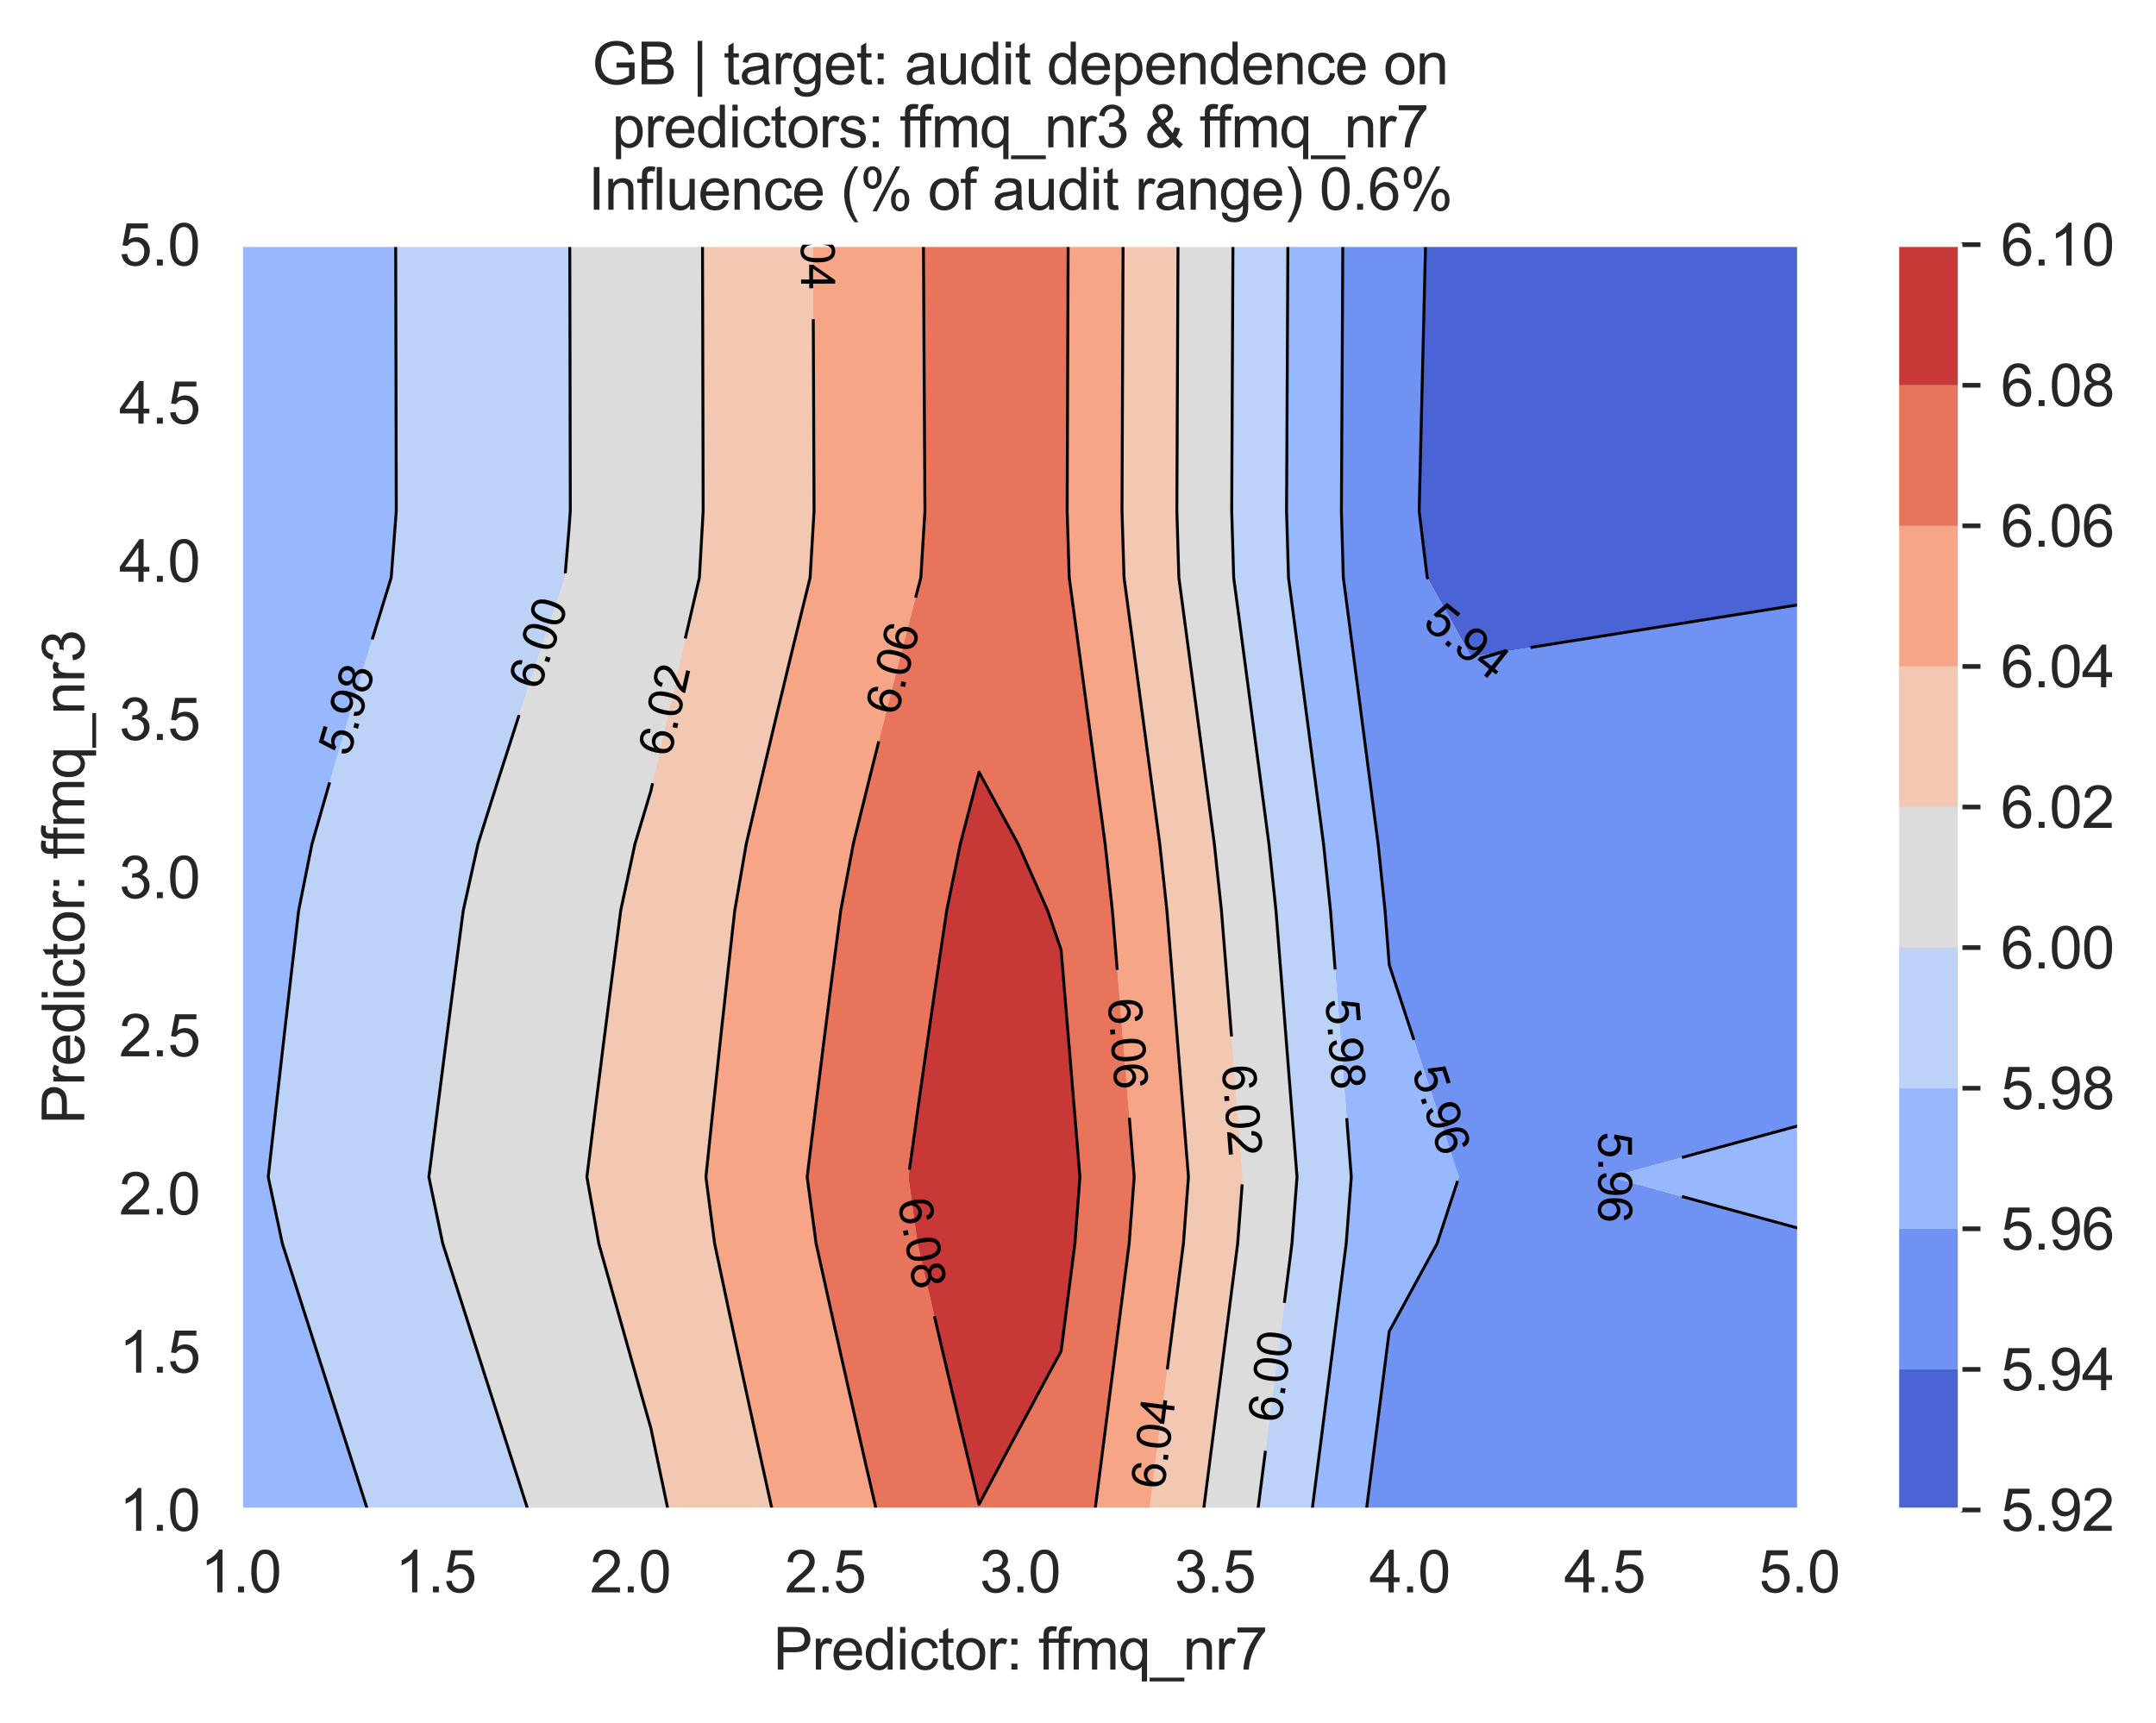 <?xml version="1.0" encoding="utf-8" standalone="no"?>
<!DOCTYPE svg PUBLIC "-//W3C//DTD SVG 1.1//EN"
  "http://www.w3.org/Graphics/SVG/1.1/DTD/svg11.dtd">
<svg xmlns:xlink="http://www.w3.org/1999/xlink" width="370.48pt" height="296.096pt" viewBox="0 0 370.48 296.096" xmlns="http://www.w3.org/2000/svg" version="1.1">
 <defs>
  <style type="text/css">*{stroke-linejoin: round; stroke-linecap: butt}</style>
 </defs>
 <g id="figure_1">
  <g id="patch_1">
   <path d="M 0 296.096 
L 370.48 296.096 
L 370.48 0 
L 0 0 
z
" style="fill: #ffffff"/>
  </g>
  <g id="axes_1">
   <g id="patch_2">
    <path d="M 41.367 259.483 
L 309.207 259.483 
L 309.207 42.043 
L 41.367 42.043 
z
" style="fill: #eaeaf2"/>
   </g>
   <g id="matplotlib.axis_1">
    <g id="xtick_1">
     <g id="line2d_1">
      <path d="M 41.367 259.483 
L 41.367 42.043 
" clip-path="url(#p37af54d5f4)" style="fill: none; stroke: #ffffff; stroke-width: 0.8; stroke-linecap: round"/>
     </g>
     <g id="text_1">
      <!-- 1.0 -->
      <g style="fill: #262626" transform="translate(34.417 273.641)scale(0.1 -0.1)">
       <defs>
        <path id="ArialMT-31" d="M 2384 0 
L 1822 0 
L 1822 3584 
Q 1619 3391 1289 3197 
Q 959 3003 697 2906 
L 697 3450 
Q 1169 3672 1522 3987 
Q 1875 4303 2022 4600 
L 2384 4600 
L 2384 0 
z
" transform="scale(0.016)"/>
        <path id="ArialMT-2e" d="M 581 0 
L 581 641 
L 1222 641 
L 1222 0 
L 581 0 
z
" transform="scale(0.016)"/>
        <path id="ArialMT-30" d="M 266 2259 
Q 266 3072 433 3567 
Q 600 4063 929 4331 
Q 1259 4600 1759 4600 
Q 2128 4600 2406 4451 
Q 2684 4303 2865 4023 
Q 3047 3744 3150 3342 
Q 3253 2941 3253 2259 
Q 3253 1453 3087 958 
Q 2922 463 2592 192 
Q 2263 -78 1759 -78 
Q 1097 -78 719 397 
Q 266 969 266 2259 
z
M 844 2259 
Q 844 1131 1108 757 
Q 1372 384 1759 384 
Q 2147 384 2411 759 
Q 2675 1134 2675 2259 
Q 2675 3391 2411 3762 
Q 2147 4134 1753 4134 
Q 1366 4134 1134 3806 
Q 844 3388 844 2259 
z
" transform="scale(0.016)"/>
       </defs>
       <use xlink:href="#ArialMT-31"/>
       <use xlink:href="#ArialMT-2e" x="55.615"/>
       <use xlink:href="#ArialMT-30" x="83.398"/>
      </g>
     </g>
    </g>
    <g id="xtick_2">
     <g id="line2d_2">
      <path d="M 74.847 259.483 
L 74.847 42.043 
" clip-path="url(#p37af54d5f4)" style="fill: none; stroke: #ffffff; stroke-width: 0.8; stroke-linecap: round"/>
     </g>
     <g id="text_2">
      <!-- 1.5 -->
      <g style="fill: #262626" transform="translate(67.897 273.641)scale(0.1 -0.1)">
       <defs>
        <path id="ArialMT-35" d="M 266 1200 
L 856 1250 
Q 922 819 1161 601 
Q 1400 384 1738 384 
Q 2144 384 2425 690 
Q 2706 997 2706 1503 
Q 2706 1984 2436 2262 
Q 2166 2541 1728 2541 
Q 1456 2541 1237 2417 
Q 1019 2294 894 2097 
L 366 2166 
L 809 4519 
L 3088 4519 
L 3088 3981 
L 1259 3981 
L 1013 2750 
Q 1425 3038 1878 3038 
Q 2478 3038 2890 2622 
Q 3303 2206 3303 1553 
Q 3303 931 2941 478 
Q 2500 -78 1738 -78 
Q 1113 -78 717 272 
Q 322 622 266 1200 
z
" transform="scale(0.016)"/>
       </defs>
       <use xlink:href="#ArialMT-31"/>
       <use xlink:href="#ArialMT-2e" x="55.615"/>
       <use xlink:href="#ArialMT-35" x="83.398"/>
      </g>
     </g>
    </g>
    <g id="xtick_3">
     <g id="line2d_3">
      <path d="M 108.327 259.483 
L 108.327 42.043 
" clip-path="url(#p37af54d5f4)" style="fill: none; stroke: #ffffff; stroke-width: 0.8; stroke-linecap: round"/>
     </g>
     <g id="text_3">
      <!-- 2.0 -->
      <g style="fill: #262626" transform="translate(101.377 273.641)scale(0.1 -0.1)">
       <defs>
        <path id="ArialMT-32" d="M 3222 541 
L 3222 0 
L 194 0 
Q 188 203 259 391 
Q 375 700 629 1000 
Q 884 1300 1366 1694 
Q 2113 2306 2375 2664 
Q 2638 3022 2638 3341 
Q 2638 3675 2398 3904 
Q 2159 4134 1775 4134 
Q 1369 4134 1125 3890 
Q 881 3647 878 3216 
L 300 3275 
Q 359 3922 746 4261 
Q 1134 4600 1788 4600 
Q 2447 4600 2831 4234 
Q 3216 3869 3216 3328 
Q 3216 3053 3103 2787 
Q 2991 2522 2730 2228 
Q 2469 1934 1863 1422 
Q 1356 997 1212 845 
Q 1069 694 975 541 
L 3222 541 
z
" transform="scale(0.016)"/>
       </defs>
       <use xlink:href="#ArialMT-32"/>
       <use xlink:href="#ArialMT-2e" x="55.615"/>
       <use xlink:href="#ArialMT-30" x="83.398"/>
      </g>
     </g>
    </g>
    <g id="xtick_4">
     <g id="line2d_4">
      <path d="M 141.807 259.483 
L 141.807 42.043 
" clip-path="url(#p37af54d5f4)" style="fill: none; stroke: #ffffff; stroke-width: 0.8; stroke-linecap: round"/>
     </g>
     <g id="text_4">
      <!-- 2.5 -->
      <g style="fill: #262626" transform="translate(134.857 273.641)scale(0.1 -0.1)">
       <use xlink:href="#ArialMT-32"/>
       <use xlink:href="#ArialMT-2e" x="55.615"/>
       <use xlink:href="#ArialMT-35" x="83.398"/>
      </g>
     </g>
    </g>
    <g id="xtick_5">
     <g id="line2d_5">
      <path d="M 175.287 259.483 
L 175.287 42.043 
" clip-path="url(#p37af54d5f4)" style="fill: none; stroke: #ffffff; stroke-width: 0.8; stroke-linecap: round"/>
     </g>
     <g id="text_5">
      <!-- 3.0 -->
      <g style="fill: #262626" transform="translate(168.337 273.641)scale(0.1 -0.1)">
       <defs>
        <path id="ArialMT-33" d="M 269 1209 
L 831 1284 
Q 928 806 1161 595 
Q 1394 384 1728 384 
Q 2125 384 2398 659 
Q 2672 934 2672 1341 
Q 2672 1728 2419 1979 
Q 2166 2231 1775 2231 
Q 1616 2231 1378 2169 
L 1441 2663 
Q 1497 2656 1531 2656 
Q 1891 2656 2178 2843 
Q 2466 3031 2466 3422 
Q 2466 3731 2256 3934 
Q 2047 4138 1716 4138 
Q 1388 4138 1169 3931 
Q 950 3725 888 3313 
L 325 3413 
Q 428 3978 793 4289 
Q 1159 4600 1703 4600 
Q 2078 4600 2393 4439 
Q 2709 4278 2876 4000 
Q 3044 3722 3044 3409 
Q 3044 3113 2884 2869 
Q 2725 2625 2413 2481 
Q 2819 2388 3044 2092 
Q 3269 1797 3269 1353 
Q 3269 753 2831 336 
Q 2394 -81 1725 -81 
Q 1122 -81 723 278 
Q 325 638 269 1209 
z
" transform="scale(0.016)"/>
       </defs>
       <use xlink:href="#ArialMT-33"/>
       <use xlink:href="#ArialMT-2e" x="55.615"/>
       <use xlink:href="#ArialMT-30" x="83.398"/>
      </g>
     </g>
    </g>
    <g id="xtick_6">
     <g id="line2d_6">
      <path d="M 208.767 259.483 
L 208.767 42.043 
" clip-path="url(#p37af54d5f4)" style="fill: none; stroke: #ffffff; stroke-width: 0.8; stroke-linecap: round"/>
     </g>
     <g id="text_6">
      <!-- 3.5 -->
      <g style="fill: #262626" transform="translate(201.817 273.641)scale(0.1 -0.1)">
       <use xlink:href="#ArialMT-33"/>
       <use xlink:href="#ArialMT-2e" x="55.615"/>
       <use xlink:href="#ArialMT-35" x="83.398"/>
      </g>
     </g>
    </g>
    <g id="xtick_7">
     <g id="line2d_7">
      <path d="M 242.247 259.483 
L 242.247 42.043 
" clip-path="url(#p37af54d5f4)" style="fill: none; stroke: #ffffff; stroke-width: 0.8; stroke-linecap: round"/>
     </g>
     <g id="text_7">
      <!-- 4.0 -->
      <g style="fill: #262626" transform="translate(235.297 273.641)scale(0.1 -0.1)">
       <defs>
        <path id="ArialMT-34" d="M 2069 0 
L 2069 1097 
L 81 1097 
L 81 1613 
L 2172 4581 
L 2631 4581 
L 2631 1613 
L 3250 1613 
L 3250 1097 
L 2631 1097 
L 2631 0 
L 2069 0 
z
M 2069 1613 
L 2069 3678 
L 634 1613 
L 2069 1613 
z
" transform="scale(0.016)"/>
       </defs>
       <use xlink:href="#ArialMT-34"/>
       <use xlink:href="#ArialMT-2e" x="55.615"/>
       <use xlink:href="#ArialMT-30" x="83.398"/>
      </g>
     </g>
    </g>
    <g id="xtick_8">
     <g id="line2d_8">
      <path d="M 275.727 259.483 
L 275.727 42.043 
" clip-path="url(#p37af54d5f4)" style="fill: none; stroke: #ffffff; stroke-width: 0.8; stroke-linecap: round"/>
     </g>
     <g id="text_8">
      <!-- 4.5 -->
      <g style="fill: #262626" transform="translate(268.777 273.641)scale(0.1 -0.1)">
       <use xlink:href="#ArialMT-34"/>
       <use xlink:href="#ArialMT-2e" x="55.615"/>
       <use xlink:href="#ArialMT-35" x="83.398"/>
      </g>
     </g>
    </g>
    <g id="xtick_9">
     <g id="line2d_9">
      <path d="M 309.207 259.483 
L 309.207 42.043 
" clip-path="url(#p37af54d5f4)" style="fill: none; stroke: #ffffff; stroke-width: 0.8; stroke-linecap: round"/>
     </g>
     <g id="text_9">
      <!-- 5.0 -->
      <g style="fill: #262626" transform="translate(302.257 273.641)scale(0.1 -0.1)">
       <use xlink:href="#ArialMT-35"/>
       <use xlink:href="#ArialMT-2e" x="55.615"/>
       <use xlink:href="#ArialMT-30" x="83.398"/>
      </g>
     </g>
    </g>
    <g id="text_10">
     <!-- Predictor: ffmq_nr7 -->
     <g style="fill: #262626" transform="translate(132.861 286.908)scale(0.1 -0.1)">
      <defs>
       <path id="ArialMT-50" d="M 494 0 
L 494 4581 
L 2222 4581 
Q 2678 4581 2919 4538 
Q 3256 4481 3484 4323 
Q 3713 4166 3852 3881 
Q 3991 3597 3991 3256 
Q 3991 2672 3619 2267 
Q 3247 1863 2275 1863 
L 1100 1863 
L 1100 0 
L 494 0 
z
M 1100 2403 
L 2284 2403 
Q 2872 2403 3119 2622 
Q 3366 2841 3366 3238 
Q 3366 3525 3220 3729 
Q 3075 3934 2838 4000 
Q 2684 4041 2272 4041 
L 1100 4041 
L 1100 2403 
z
" transform="scale(0.016)"/>
       <path id="ArialMT-72" d="M 416 0 
L 416 3319 
L 922 3319 
L 922 2816 
Q 1116 3169 1280 3281 
Q 1444 3394 1641 3394 
Q 1925 3394 2219 3213 
L 2025 2691 
Q 1819 2813 1613 2813 
Q 1428 2813 1281 2702 
Q 1134 2591 1072 2394 
Q 978 2094 978 1738 
L 978 0 
L 416 0 
z
" transform="scale(0.016)"/>
       <path id="ArialMT-65" d="M 2694 1069 
L 3275 997 
Q 3138 488 2766 206 
Q 2394 -75 1816 -75 
Q 1088 -75 661 373 
Q 234 822 234 1631 
Q 234 2469 665 2931 
Q 1097 3394 1784 3394 
Q 2450 3394 2872 2941 
Q 3294 2488 3294 1666 
Q 3294 1616 3291 1516 
L 816 1516 
Q 847 969 1125 678 
Q 1403 388 1819 388 
Q 2128 388 2347 550 
Q 2566 713 2694 1069 
z
M 847 1978 
L 2700 1978 
Q 2663 2397 2488 2606 
Q 2219 2931 1791 2931 
Q 1403 2931 1139 2672 
Q 875 2413 847 1978 
z
" transform="scale(0.016)"/>
       <path id="ArialMT-64" d="M 2575 0 
L 2575 419 
Q 2259 -75 1647 -75 
Q 1250 -75 917 144 
Q 584 363 401 755 
Q 219 1147 219 1656 
Q 219 2153 384 2558 
Q 550 2963 881 3178 
Q 1213 3394 1622 3394 
Q 1922 3394 2156 3267 
Q 2391 3141 2538 2938 
L 2538 4581 
L 3097 4581 
L 3097 0 
L 2575 0 
z
M 797 1656 
Q 797 1019 1065 703 
Q 1334 388 1700 388 
Q 2069 388 2326 689 
Q 2584 991 2584 1609 
Q 2584 2291 2321 2609 
Q 2059 2928 1675 2928 
Q 1300 2928 1048 2622 
Q 797 2316 797 1656 
z
" transform="scale(0.016)"/>
       <path id="ArialMT-69" d="M 425 3934 
L 425 4581 
L 988 4581 
L 988 3934 
L 425 3934 
z
M 425 0 
L 425 3319 
L 988 3319 
L 988 0 
L 425 0 
z
" transform="scale(0.016)"/>
       <path id="ArialMT-63" d="M 2588 1216 
L 3141 1144 
Q 3050 572 2676 248 
Q 2303 -75 1759 -75 
Q 1078 -75 664 370 
Q 250 816 250 1647 
Q 250 2184 428 2587 
Q 606 2991 970 3192 
Q 1334 3394 1763 3394 
Q 2303 3394 2647 3120 
Q 2991 2847 3088 2344 
L 2541 2259 
Q 2463 2594 2264 2762 
Q 2066 2931 1784 2931 
Q 1359 2931 1093 2626 
Q 828 2322 828 1663 
Q 828 994 1084 691 
Q 1341 388 1753 388 
Q 2084 388 2306 591 
Q 2528 794 2588 1216 
z
" transform="scale(0.016)"/>
       <path id="ArialMT-74" d="M 1650 503 
L 1731 6 
Q 1494 -44 1306 -44 
Q 1000 -44 831 53 
Q 663 150 594 308 
Q 525 466 525 972 
L 525 2881 
L 113 2881 
L 113 3319 
L 525 3319 
L 525 4141 
L 1084 4478 
L 1084 3319 
L 1650 3319 
L 1650 2881 
L 1084 2881 
L 1084 941 
Q 1084 700 1114 631 
Q 1144 563 1211 522 
Q 1278 481 1403 481 
Q 1497 481 1650 503 
z
" transform="scale(0.016)"/>
       <path id="ArialMT-6f" d="M 213 1659 
Q 213 2581 725 3025 
Q 1153 3394 1769 3394 
Q 2453 3394 2887 2945 
Q 3322 2497 3322 1706 
Q 3322 1066 3130 698 
Q 2938 331 2570 128 
Q 2203 -75 1769 -75 
Q 1072 -75 642 372 
Q 213 819 213 1659 
z
M 791 1659 
Q 791 1022 1069 705 
Q 1347 388 1769 388 
Q 2188 388 2466 706 
Q 2744 1025 2744 1678 
Q 2744 2294 2464 2611 
Q 2184 2928 1769 2928 
Q 1347 2928 1069 2612 
Q 791 2297 791 1659 
z
" transform="scale(0.016)"/>
       <path id="ArialMT-3a" d="M 578 2678 
L 578 3319 
L 1219 3319 
L 1219 2678 
L 578 2678 
z
M 578 0 
L 578 641 
L 1219 641 
L 1219 0 
L 578 0 
z
" transform="scale(0.016)"/>
       <path id="ArialMT-20" transform="scale(0.016)"/>
       <path id="ArialMT-66" d="M 556 0 
L 556 2881 
L 59 2881 
L 59 3319 
L 556 3319 
L 556 3672 
Q 556 4006 616 4169 
Q 697 4388 901 4523 
Q 1106 4659 1475 4659 
Q 1713 4659 2000 4603 
L 1916 4113 
Q 1741 4144 1584 4144 
Q 1328 4144 1222 4034 
Q 1116 3925 1116 3625 
L 1116 3319 
L 1763 3319 
L 1763 2881 
L 1116 2881 
L 1116 0 
L 556 0 
z
" transform="scale(0.016)"/>
       <path id="ArialMT-6d" d="M 422 0 
L 422 3319 
L 925 3319 
L 925 2853 
Q 1081 3097 1340 3245 
Q 1600 3394 1931 3394 
Q 2300 3394 2536 3241 
Q 2772 3088 2869 2813 
Q 3263 3394 3894 3394 
Q 4388 3394 4653 3120 
Q 4919 2847 4919 2278 
L 4919 0 
L 4359 0 
L 4359 2091 
Q 4359 2428 4304 2576 
Q 4250 2725 4106 2815 
Q 3963 2906 3769 2906 
Q 3419 2906 3187 2673 
Q 2956 2441 2956 1928 
L 2956 0 
L 2394 0 
L 2394 2156 
Q 2394 2531 2256 2718 
Q 2119 2906 1806 2906 
Q 1569 2906 1367 2781 
Q 1166 2656 1075 2415 
Q 984 2175 984 1722 
L 984 0 
L 422 0 
z
" transform="scale(0.016)"/>
       <path id="ArialMT-71" d="M 2538 -1272 
L 2538 353 
Q 2406 169 2170 47 
Q 1934 -75 1669 -75 
Q 1078 -75 651 397 
Q 225 869 225 1691 
Q 225 2191 398 2587 
Q 572 2984 901 3189 
Q 1231 3394 1625 3394 
Q 2241 3394 2594 2875 
L 2594 3319 
L 3100 3319 
L 3100 -1272 
L 2538 -1272 
z
M 803 1669 
Q 803 1028 1072 708 
Q 1341 388 1716 388 
Q 2075 388 2334 692 
Q 2594 997 2594 1619 
Q 2594 2281 2320 2615 
Q 2047 2950 1678 2950 
Q 1313 2950 1058 2639 
Q 803 2328 803 1669 
z
" transform="scale(0.016)"/>
       <path id="ArialMT-5f" d="M -97 -1272 
L -97 -866 
L 3631 -866 
L 3631 -1272 
L -97 -1272 
z
" transform="scale(0.016)"/>
       <path id="ArialMT-6e" d="M 422 0 
L 422 3319 
L 928 3319 
L 928 2847 
Q 1294 3394 1984 3394 
Q 2284 3394 2536 3286 
Q 2788 3178 2913 3003 
Q 3038 2828 3088 2588 
Q 3119 2431 3119 2041 
L 3119 0 
L 2556 0 
L 2556 2019 
Q 2556 2363 2490 2533 
Q 2425 2703 2258 2804 
Q 2091 2906 1866 2906 
Q 1506 2906 1245 2678 
Q 984 2450 984 1813 
L 984 0 
L 422 0 
z
" transform="scale(0.016)"/>
       <path id="ArialMT-37" d="M 303 3981 
L 303 4522 
L 3269 4522 
L 3269 4084 
Q 2831 3619 2401 2847 
Q 1972 2075 1738 1259 
Q 1569 684 1522 0 
L 944 0 
Q 953 541 1156 1306 
Q 1359 2072 1739 2783 
Q 2119 3494 2547 3981 
L 303 3981 
z
" transform="scale(0.016)"/>
      </defs>
      <use xlink:href="#ArialMT-50"/>
      <use xlink:href="#ArialMT-72" x="66.699"/>
      <use xlink:href="#ArialMT-65" x="100"/>
      <use xlink:href="#ArialMT-64" x="155.615"/>
      <use xlink:href="#ArialMT-69" x="211.23"/>
      <use xlink:href="#ArialMT-63" x="233.447"/>
      <use xlink:href="#ArialMT-74" x="283.447"/>
      <use xlink:href="#ArialMT-6f" x="311.23"/>
      <use xlink:href="#ArialMT-72" x="366.846"/>
      <use xlink:href="#ArialMT-3a" x="400.146"/>
      <use xlink:href="#ArialMT-20" x="427.93"/>
      <use xlink:href="#ArialMT-66" x="455.713"/>
      <use xlink:href="#ArialMT-66" x="481.746"/>
      <use xlink:href="#ArialMT-6d" x="509.529"/>
      <use xlink:href="#ArialMT-71" x="592.83"/>
      <use xlink:href="#ArialMT-5f" x="648.445"/>
      <use xlink:href="#ArialMT-6e" x="704.061"/>
      <use xlink:href="#ArialMT-72" x="759.676"/>
      <use xlink:href="#ArialMT-37" x="792.977"/>
     </g>
    </g>
   </g>
   <g id="matplotlib.axis_2">
    <g id="ytick_1">
     <g id="line2d_10">
      <path d="M 41.367 259.483 
L 309.207 259.483 
" clip-path="url(#p37af54d5f4)" style="fill: none; stroke: #ffffff; stroke-width: 0.8; stroke-linecap: round"/>
     </g>
     <g id="text_11">
      <!-- 1.0 -->
      <g style="fill: #262626" transform="translate(20.467 263.062)scale(0.1 -0.1)">
       <use xlink:href="#ArialMT-31"/>
       <use xlink:href="#ArialMT-2e" x="55.615"/>
       <use xlink:href="#ArialMT-30" x="83.398"/>
      </g>
     </g>
    </g>
    <g id="ytick_2">
     <g id="line2d_11">
      <path d="M 41.367 232.303 
L 309.207 232.303 
" clip-path="url(#p37af54d5f4)" style="fill: none; stroke: #ffffff; stroke-width: 0.8; stroke-linecap: round"/>
     </g>
     <g id="text_12">
      <!-- 1.5 -->
      <g style="fill: #262626" transform="translate(20.467 235.882)scale(0.1 -0.1)">
       <use xlink:href="#ArialMT-31"/>
       <use xlink:href="#ArialMT-2e" x="55.615"/>
       <use xlink:href="#ArialMT-35" x="83.398"/>
      </g>
     </g>
    </g>
    <g id="ytick_3">
     <g id="line2d_12">
      <path d="M 41.367 205.123 
L 309.207 205.123 
" clip-path="url(#p37af54d5f4)" style="fill: none; stroke: #ffffff; stroke-width: 0.8; stroke-linecap: round"/>
     </g>
     <g id="text_13">
      <!-- 2.0 -->
      <g style="fill: #262626" transform="translate(20.467 208.702)scale(0.1 -0.1)">
       <use xlink:href="#ArialMT-32"/>
       <use xlink:href="#ArialMT-2e" x="55.615"/>
       <use xlink:href="#ArialMT-30" x="83.398"/>
      </g>
     </g>
    </g>
    <g id="ytick_4">
     <g id="line2d_13">
      <path d="M 41.367 177.943 
L 309.207 177.943 
" clip-path="url(#p37af54d5f4)" style="fill: none; stroke: #ffffff; stroke-width: 0.8; stroke-linecap: round"/>
     </g>
     <g id="text_14">
      <!-- 2.5 -->
      <g style="fill: #262626" transform="translate(20.467 181.522)scale(0.1 -0.1)">
       <use xlink:href="#ArialMT-32"/>
       <use xlink:href="#ArialMT-2e" x="55.615"/>
       <use xlink:href="#ArialMT-35" x="83.398"/>
      </g>
     </g>
    </g>
    <g id="ytick_5">
     <g id="line2d_14">
      <path d="M 41.367 150.763 
L 309.207 150.763 
" clip-path="url(#p37af54d5f4)" style="fill: none; stroke: #ffffff; stroke-width: 0.8; stroke-linecap: round"/>
     </g>
     <g id="text_15">
      <!-- 3.0 -->
      <g style="fill: #262626" transform="translate(20.467 154.342)scale(0.1 -0.1)">
       <use xlink:href="#ArialMT-33"/>
       <use xlink:href="#ArialMT-2e" x="55.615"/>
       <use xlink:href="#ArialMT-30" x="83.398"/>
      </g>
     </g>
    </g>
    <g id="ytick_6">
     <g id="line2d_15">
      <path d="M 41.367 123.583 
L 309.207 123.583 
" clip-path="url(#p37af54d5f4)" style="fill: none; stroke: #ffffff; stroke-width: 0.8; stroke-linecap: round"/>
     </g>
     <g id="text_16">
      <!-- 3.5 -->
      <g style="fill: #262626" transform="translate(20.467 127.162)scale(0.1 -0.1)">
       <use xlink:href="#ArialMT-33"/>
       <use xlink:href="#ArialMT-2e" x="55.615"/>
       <use xlink:href="#ArialMT-35" x="83.398"/>
      </g>
     </g>
    </g>
    <g id="ytick_7">
     <g id="line2d_16">
      <path d="M 41.367 96.403 
L 309.207 96.403 
" clip-path="url(#p37af54d5f4)" style="fill: none; stroke: #ffffff; stroke-width: 0.8; stroke-linecap: round"/>
     </g>
     <g id="text_17">
      <!-- 4.0 -->
      <g style="fill: #262626" transform="translate(20.467 99.982)scale(0.1 -0.1)">
       <use xlink:href="#ArialMT-34"/>
       <use xlink:href="#ArialMT-2e" x="55.615"/>
       <use xlink:href="#ArialMT-30" x="83.398"/>
      </g>
     </g>
    </g>
    <g id="ytick_8">
     <g id="line2d_17">
      <path d="M 41.367 69.223 
L 309.207 69.223 
" clip-path="url(#p37af54d5f4)" style="fill: none; stroke: #ffffff; stroke-width: 0.8; stroke-linecap: round"/>
     </g>
     <g id="text_18">
      <!-- 4.5 -->
      <g style="fill: #262626" transform="translate(20.467 72.802)scale(0.1 -0.1)">
       <use xlink:href="#ArialMT-34"/>
       <use xlink:href="#ArialMT-2e" x="55.615"/>
       <use xlink:href="#ArialMT-35" x="83.398"/>
      </g>
     </g>
    </g>
    <g id="ytick_9">
     <g id="line2d_18">
      <path d="M 41.367 42.043 
L 309.207 42.043 
" clip-path="url(#p37af54d5f4)" style="fill: none; stroke: #ffffff; stroke-width: 0.8; stroke-linecap: round"/>
     </g>
     <g id="text_19">
      <!-- 5.0 -->
      <g style="fill: #262626" transform="translate(20.467 45.622)scale(0.1 -0.1)">
       <use xlink:href="#ArialMT-35"/>
       <use xlink:href="#ArialMT-2e" x="55.615"/>
       <use xlink:href="#ArialMT-30" x="83.398"/>
      </g>
     </g>
    </g>
    <g id="text_20">
     <!-- Predictor: ffmq_nr3 -->
     <g style="fill: #262626" transform="translate(14.48 193.19)rotate(-90)scale(0.1 -0.1)">
      <use xlink:href="#ArialMT-50"/>
      <use xlink:href="#ArialMT-72" x="66.699"/>
      <use xlink:href="#ArialMT-65" x="100"/>
      <use xlink:href="#ArialMT-64" x="155.615"/>
      <use xlink:href="#ArialMT-69" x="211.23"/>
      <use xlink:href="#ArialMT-63" x="233.447"/>
      <use xlink:href="#ArialMT-74" x="283.447"/>
      <use xlink:href="#ArialMT-6f" x="311.23"/>
      <use xlink:href="#ArialMT-72" x="366.846"/>
      <use xlink:href="#ArialMT-3a" x="400.146"/>
      <use xlink:href="#ArialMT-20" x="427.93"/>
      <use xlink:href="#ArialMT-66" x="455.713"/>
      <use xlink:href="#ArialMT-66" x="481.746"/>
      <use xlink:href="#ArialMT-6d" x="509.529"/>
      <use xlink:href="#ArialMT-71" x="592.83"/>
      <use xlink:href="#ArialMT-5f" x="648.445"/>
      <use xlink:href="#ArialMT-6e" x="704.061"/>
      <use xlink:href="#ArialMT-72" x="759.676"/>
      <use xlink:href="#ArialMT-33" x="792.977"/>
     </g>
    </g>
   </g>
   <g id="PathCollection_1">
    <path d="M 252.82 112.891 
L 266.477 110.708 
L 266.917 110.638 
L 281.014 108.389 
L 295.11 106.143 
L 309.207 103.901 
L 309.207 99.264 
L 309.207 87.82 
L 309.207 76.376 
L 309.207 64.932 
L 309.207 53.487 
L 309.207 42.043 
L 295.11 42.043 
L 281.014 42.043 
L 266.917 42.043 
L 252.82 42.043 
L 244.961 42.043 
L 244.687 53.487 
L 244.412 64.932 
L 244.138 76.376 
L 243.865 87.82 
L 245.251 99.264 
L 251.609 110.708 
z
" clip-path="url(#p37af54d5f4)" style="fill: #4b64d5"/>
   </g>
   <g id="PathCollection_2">
    <path d="M 238.723 259.483 
L 252.82 259.483 
L 266.917 259.483 
L 281.014 259.483 
L 295.11 259.483 
L 309.207 259.483 
L 309.207 248.039 
L 309.207 236.595 
L 309.207 225.15 
L 309.207 213.706 
L 309.207 211.109 
L 295.11 207.27 
L 281.014 203.431 
L 276.721 202.262 
L 281.014 201.092 
L 295.11 197.247 
L 309.207 193.403 
L 309.207 190.818 
L 309.207 179.374 
L 309.207 167.929 
L 309.207 156.485 
L 309.207 145.041 
L 309.207 133.597 
L 309.207 122.153 
L 309.207 110.708 
L 309.207 103.901 
L 295.11 106.143 
L 281.014 108.389 
L 266.917 110.638 
L 266.477 110.708 
L 252.82 112.891 
L 251.609 110.708 
L 245.251 99.264 
L 243.865 87.82 
L 244.138 76.376 
L 244.412 64.932 
L 244.687 53.487 
L 244.961 42.043 
L 238.723 42.043 
L 230.746 42.043 
L 230.685 53.487 
L 230.624 64.932 
L 230.564 76.376 
L 230.503 87.82 
L 230.833 99.264 
L 232.333 110.708 
L 233.83 122.153 
L 235.323 133.597 
L 236.814 145.041 
L 238.001 156.485 
L 238.723 165.82 
L 239.418 167.929 
L 243.185 179.374 
L 246.942 190.818 
L 250.69 202.262 
L 246.946 213.706 
L 240.706 225.15 
L 238.723 228.787 
L 237.725 236.595 
L 236.263 248.039 
L 234.8 259.483 
z
" clip-path="url(#p37af54d5f4)" style="fill: #6f92f3"/>
   </g>
   <g id="PathCollection_3">
    <path d="M 55.464 259.483 
L 63.163 259.483 
L 59.502 248.039 
L 55.841 236.595 
L 55.464 235.415 
L 52.181 225.15 
L 48.52 213.706 
L 46.093 202.262 
L 47.375 190.818 
L 48.672 179.374 
L 49.986 167.929 
L 51.316 156.485 
L 53.605 145.041 
L 55.464 138.543 
L 56.895 133.597 
L 60.26 122.153 
L 63.701 110.708 
L 67.222 99.264 
L 68.096 87.82 
L 68.071 76.376 
L 68.045 64.932 
L 68.02 53.487 
L 67.994 42.043 
L 55.464 42.043 
L 41.367 42.043 
L 41.367 53.487 
L 41.367 64.932 
L 41.367 76.376 
L 41.367 87.82 
L 41.367 99.264 
L 41.367 110.708 
L 41.367 122.153 
L 41.367 133.597 
L 41.367 145.041 
L 41.367 156.485 
L 41.367 167.929 
L 41.367 179.374 
L 41.367 190.818 
L 41.367 202.262 
L 41.367 213.706 
L 41.367 225.15 
L 41.367 236.595 
L 41.367 248.039 
L 41.367 259.483 
z
" clip-path="url(#p37af54d5f4)" style="fill: #97b8ff"/>
    <path d="M 236.263 248.039 
L 237.725 236.595 
L 238.723 228.787 
L 240.706 225.15 
L 246.946 213.706 
L 250.69 202.262 
L 246.942 190.818 
L 243.185 179.374 
L 239.418 167.929 
L 238.723 165.82 
L 238.001 156.485 
L 236.814 145.041 
L 235.323 133.597 
L 233.83 122.153 
L 232.333 110.708 
L 230.833 99.264 
L 230.503 87.82 
L 230.564 76.376 
L 230.624 64.932 
L 230.685 53.487 
L 230.746 42.043 
L 224.626 42.043 
L 221.306 42.043 
L 221.249 53.487 
L 221.192 64.932 
L 221.135 76.376 
L 221.078 87.82 
L 221.413 99.264 
L 222.923 110.708 
L 224.429 122.153 
L 224.626 123.652 
L 225.932 133.597 
L 227.433 145.041 
L 228.63 156.485 
L 229.526 167.929 
L 230.42 179.374 
L 231.311 190.818 
L 232.201 202.262 
L 231.326 213.706 
L 229.863 225.15 
L 228.4 236.595 
L 226.936 248.039 
L 225.473 259.483 
L 234.8 259.483 
z
" clip-path="url(#p37af54d5f4)" style="fill: #97b8ff"/>
    <path d="M 281.014 203.431 
L 295.11 207.27 
L 309.207 211.109 
L 309.207 202.262 
L 309.207 193.403 
L 295.11 197.247 
L 281.014 201.092 
L 276.721 202.262 
z
" clip-path="url(#p37af54d5f4)" style="fill: #97b8ff"/>
   </g>
   <g id="PathCollection_4">
    <path d="M 69.561 259.483 
L 83.658 259.483 
L 90.725 259.483 
L 87.064 248.039 
L 83.658 237.389 
L 83.404 236.595 
L 79.743 225.15 
L 76.083 213.706 
L 73.697 202.262 
L 75.147 190.818 
L 76.614 179.374 
L 78.1 167.929 
L 79.604 156.485 
L 82.137 145.041 
L 83.658 140.189 
L 85.746 133.597 
L 89.437 122.153 
L 93.212 110.708 
L 97.074 99.264 
L 97.755 91.152 
L 98 87.82 
L 97.977 76.376 
L 97.955 64.932 
L 97.933 53.487 
L 97.91 42.043 
L 97.755 42.043 
L 83.658 42.043 
L 69.561 42.043 
L 67.994 42.043 
L 68.02 53.487 
L 68.045 64.932 
L 68.071 76.376 
L 68.096 87.82 
L 67.222 99.264 
L 63.701 110.708 
L 60.26 122.153 
L 56.895 133.597 
L 55.464 138.543 
L 53.605 145.041 
L 51.316 156.485 
L 49.986 167.929 
L 48.672 179.374 
L 47.375 190.818 
L 46.093 202.262 
L 48.52 213.706 
L 52.181 225.15 
L 55.464 235.415 
L 55.841 236.595 
L 59.502 248.039 
L 63.163 259.483 
z
" clip-path="url(#p37af54d5f4)" style="fill: #bcd2f7"/>
    <path d="M 224.626 259.483 
L 225.473 259.483 
L 226.936 248.039 
L 228.4 236.595 
L 229.863 225.15 
L 231.326 213.706 
L 232.201 202.262 
L 231.311 190.818 
L 230.42 179.374 
L 229.526 167.929 
L 228.63 156.485 
L 227.433 145.041 
L 225.932 133.597 
L 224.626 123.652 
L 224.429 122.153 
L 222.923 110.708 
L 221.413 99.264 
L 221.078 87.82 
L 221.135 76.376 
L 221.192 64.932 
L 221.249 53.487 
L 221.306 42.043 
L 211.866 42.043 
L 211.812 53.487 
L 211.759 64.932 
L 211.706 76.376 
L 211.652 87.82 
L 211.993 99.264 
L 213.512 110.708 
L 215.028 122.153 
L 216.541 133.597 
L 218.051 145.041 
L 219.259 156.485 
L 220.166 167.929 
L 221.071 179.374 
L 221.974 190.818 
L 222.874 202.262 
L 222.002 213.706 
L 220.538 225.15 
L 219.074 236.595 
L 217.61 248.039 
L 216.146 259.483 
z
" clip-path="url(#p37af54d5f4)" style="fill: #bcd2f7"/>
   </g>
   <g id="PathCollection_5">
    <path d="M 97.755 259.483 
L 111.851 259.483 
L 114.793 259.483 
L 112.39 248.039 
L 111.851 245.452 
L 109.342 236.595 
L 106.113 225.15 
L 102.898 213.706 
L 100.848 202.262 
L 102.266 190.818 
L 103.708 179.374 
L 105.172 167.929 
L 106.66 156.485 
L 109.106 145.041 
L 111.851 135.883 
L 112.358 133.597 
L 114.922 122.153 
L 117.529 110.708 
L 120.181 99.264 
L 120.83 87.82 
L 120.802 76.376 
L 120.774 64.932 
L 120.746 53.487 
L 120.719 42.043 
L 111.851 42.043 
L 97.91 42.043 
L 97.933 53.487 
L 97.955 64.932 
L 97.977 76.376 
L 98 87.82 
L 97.755 91.152 
L 97.074 99.264 
L 93.212 110.708 
L 89.437 122.153 
L 85.746 133.597 
L 83.658 140.189 
L 82.137 145.041 
L 79.604 156.485 
L 78.1 167.929 
L 76.614 179.374 
L 75.147 190.818 
L 73.697 202.262 
L 76.083 213.706 
L 79.743 225.15 
L 83.404 236.595 
L 83.658 237.389 
L 87.064 248.039 
L 90.725 259.483 
z
" clip-path="url(#p37af54d5f4)" style="fill: #dddcdc"/>
    <path d="M 210.529 259.483 
L 216.146 259.483 
L 217.61 248.039 
L 219.074 236.595 
L 220.538 225.15 
L 222.002 213.706 
L 222.874 202.262 
L 221.974 190.818 
L 221.071 179.374 
L 220.166 167.929 
L 219.259 156.485 
L 218.051 145.041 
L 216.541 133.597 
L 215.028 122.153 
L 213.512 110.708 
L 211.993 99.264 
L 211.652 87.82 
L 211.706 76.376 
L 211.759 64.932 
L 211.812 53.487 
L 211.866 42.043 
L 210.529 42.043 
L 202.426 42.043 
L 202.376 53.487 
L 202.326 64.932 
L 202.277 76.376 
L 202.227 87.82 
L 202.572 99.264 
L 204.102 110.708 
L 205.628 122.153 
L 207.15 133.597 
L 208.67 145.041 
L 209.888 156.485 
L 210.529 164.47 
L 210.807 167.929 
L 211.723 179.374 
L 212.636 190.818 
L 213.548 202.262 
L 212.677 213.706 
L 211.213 225.15 
L 210.529 230.495 
L 209.749 236.595 
L 208.284 248.039 
L 206.819 259.483 
z
" clip-path="url(#p37af54d5f4)" style="fill: #dddcdc"/>
   </g>
   <g id="PathCollection_6">
    <path d="M 125.948 259.483 
L 132.687 259.483 
L 130.167 248.039 
L 127.68 236.595 
L 125.948 228.535 
L 125.225 225.15 
L 122.802 213.706 
L 121.3 202.262 
L 122.497 190.818 
L 123.722 179.374 
L 124.975 167.929 
L 125.948 159.219 
L 126.257 156.485 
L 128.23 145.041 
L 130.905 133.597 
L 133.626 122.153 
L 136.392 110.708 
L 139.206 99.264 
L 139.883 87.82 
L 139.837 76.376 
L 139.791 64.932 
L 139.746 53.487 
L 139.7 42.043 
L 125.948 42.043 
L 120.719 42.043 
L 120.746 53.487 
L 120.774 64.932 
L 120.802 76.376 
L 120.83 87.82 
L 120.181 99.264 
L 117.529 110.708 
L 114.922 122.153 
L 112.358 133.597 
L 111.851 135.883 
L 109.106 145.041 
L 106.66 156.485 
L 105.172 167.929 
L 103.708 179.374 
L 102.266 190.818 
L 100.848 202.262 
L 102.898 213.706 
L 106.113 225.15 
L 109.342 236.595 
L 111.851 245.452 
L 112.39 248.039 
L 114.793 259.483 
z
" clip-path="url(#p37af54d5f4)" style="fill: #f3c8b2"/>
    <path d="M 208.284 248.039 
L 209.749 236.595 
L 210.529 230.495 
L 211.213 225.15 
L 212.677 213.706 
L 213.548 202.262 
L 212.636 190.818 
L 211.723 179.374 
L 210.807 167.929 
L 210.529 164.47 
L 209.888 156.485 
L 208.67 145.041 
L 207.15 133.597 
L 205.628 122.153 
L 204.102 110.708 
L 202.572 99.264 
L 202.227 87.82 
L 202.277 76.376 
L 202.326 64.932 
L 202.376 53.487 
L 202.426 42.043 
L 196.432 42.043 
L 192.986 42.043 
L 192.94 53.487 
L 192.894 64.932 
L 192.848 76.376 
L 192.802 87.82 
L 193.152 99.264 
L 194.691 110.708 
L 196.227 122.153 
L 196.432 123.687 
L 197.759 133.597 
L 199.289 145.041 
L 200.518 156.485 
L 201.447 167.929 
L 202.374 179.374 
L 203.299 190.818 
L 204.221 202.262 
L 203.353 213.706 
L 201.888 225.15 
L 200.423 236.595 
L 198.958 248.039 
L 197.492 259.483 
L 206.819 259.483 
z
" clip-path="url(#p37af54d5f4)" style="fill: #f3c8b2"/>
   </g>
   <g id="PathCollection_7">
    <path d="M 140.045 259.483 
L 150.581 259.483 
L 147.945 248.039 
L 145.343 236.595 
L 142.774 225.15 
L 140.239 213.706 
L 140.045 212.268 
L 138.701 202.262 
L 140.045 191.219 
L 140.094 190.818 
L 141.519 179.374 
L 142.976 167.929 
L 144.468 156.485 
L 146.623 145.041 
L 149.452 133.597 
L 152.329 122.153 
L 154.142 115.04 
L 155.255 110.708 
L 158.232 99.264 
L 158.936 87.82 
L 158.872 76.376 
L 158.808 64.932 
L 158.745 53.487 
L 158.682 42.043 
L 154.142 42.043 
L 140.045 42.043 
L 139.7 42.043 
L 139.746 53.487 
L 139.791 64.932 
L 139.837 76.376 
L 139.883 87.82 
L 139.206 99.264 
L 136.392 110.708 
L 133.626 122.153 
L 130.905 133.597 
L 128.23 145.041 
L 126.257 156.485 
L 125.948 159.219 
L 124.975 167.929 
L 123.722 179.374 
L 122.497 190.818 
L 121.3 202.262 
L 122.802 213.706 
L 125.225 225.15 
L 125.948 228.535 
L 127.68 236.595 
L 130.167 248.039 
L 132.687 259.483 
z
" clip-path="url(#p37af54d5f4)" style="fill: #f6a586"/>
    <path d="M 196.432 259.483 
L 197.492 259.483 
L 198.958 248.039 
L 200.423 236.595 
L 201.888 225.15 
L 203.353 213.706 
L 204.221 202.262 
L 203.299 190.818 
L 202.374 179.374 
L 201.447 167.929 
L 200.518 156.485 
L 199.289 145.041 
L 197.759 133.597 
L 196.432 123.687 
L 196.227 122.153 
L 194.691 110.708 
L 193.152 99.264 
L 192.802 87.82 
L 192.848 76.376 
L 192.894 64.932 
L 192.94 53.487 
L 192.986 42.043 
L 183.546 42.043 
L 183.503 53.487 
L 183.461 64.932 
L 183.418 76.376 
L 183.376 87.82 
L 183.732 99.264 
L 185.281 110.708 
L 186.826 122.153 
L 188.368 133.597 
L 189.907 145.041 
L 191.147 156.485 
L 192.087 167.929 
L 193.025 179.374 
L 193.961 190.818 
L 194.895 202.262 
L 194.029 213.706 
L 192.563 225.15 
L 191.098 236.595 
L 189.632 248.039 
L 188.165 259.483 
z
" clip-path="url(#p37af54d5f4)" style="fill: #f6a586"/>
   </g>
   <g id="PathCollection_8">
    <path d="M 154.142 259.483 
L 168.239 259.483 
L 182.336 259.483 
L 188.165 259.483 
L 189.632 248.039 
L 191.098 236.595 
L 192.563 225.15 
L 194.029 213.706 
L 194.895 202.262 
L 193.961 190.818 
L 193.025 179.374 
L 192.087 167.929 
L 191.147 156.485 
L 189.907 145.041 
L 188.368 133.597 
L 186.826 122.153 
L 185.281 110.708 
L 183.732 99.264 
L 183.376 87.82 
L 183.418 76.376 
L 183.461 64.932 
L 183.503 53.487 
L 183.546 42.043 
L 182.336 42.043 
L 168.239 42.043 
L 158.682 42.043 
L 158.745 53.487 
L 158.808 64.932 
L 158.872 76.376 
L 158.936 87.82 
L 158.232 99.264 
L 155.255 110.708 
L 154.142 115.04 
L 152.329 122.153 
L 149.452 133.597 
L 146.623 145.041 
L 144.468 156.485 
L 142.976 167.929 
L 141.519 179.374 
L 140.094 190.818 
L 140.045 191.219 
L 138.701 202.262 
L 140.045 212.268 
L 140.239 213.706 
L 142.774 225.15 
L 145.343 236.595 
L 147.945 248.039 
L 150.581 259.483 
z
M 165.722 248.039 
L 163.005 236.595 
L 160.323 225.15 
L 157.675 213.706 
L 156.103 202.262 
L 157.692 190.818 
L 159.316 179.374 
L 160.978 167.929 
L 162.678 156.485 
L 165.016 145.041 
L 168 133.597 
L 168.239 132.687 
L 168.73 133.597 
L 174.948 145.041 
L 180.029 156.485 
L 182.336 163.215 
L 182.727 167.929 
L 183.677 179.374 
L 184.624 190.818 
L 185.569 202.262 
L 184.705 213.706 
L 183.239 225.15 
L 182.336 232.197 
L 179.948 236.595 
L 173.794 248.039 
L 168.239 258.51 
z
" clip-path="url(#p37af54d5f4)" style="fill: #e7745b"/>
   </g>
   <g id="PathCollection_9">
    <path d="M 168.239 258.51 
L 173.794 248.039 
L 179.948 236.595 
L 182.336 232.197 
L 183.239 225.15 
L 184.705 213.706 
L 185.569 202.262 
L 184.624 190.818 
L 183.677 179.374 
L 182.727 167.929 
L 182.336 163.215 
L 180.029 156.485 
L 174.948 145.041 
L 168.73 133.597 
L 168.239 132.687 
L 168 133.597 
L 165.016 145.041 
L 162.678 156.485 
L 160.978 167.929 
L 159.316 179.374 
L 157.692 190.818 
L 156.103 202.262 
L 157.675 213.706 
L 160.323 225.15 
L 163.005 236.595 
L 165.722 248.039 
z
" clip-path="url(#p37af54d5f4)" style="fill: #c83836"/>
   </g>
   <g id="PathCollection_10"/>
   <g id="PathCollection_11">
    <path d="M 309.207 103.901 
L 295.11 106.143 
L 281.014 108.389 
L 266.917 110.638 
L 266.477 110.708 
L 263.007 111.263 
" clip-path="url(#p37af54d5f4)" style="fill: none; stroke: #000000; stroke-width: 0.5"/>
    <path d="M 245.386 99.508 
L 245.251 99.264 
L 243.865 87.82 
L 244.138 76.376 
L 244.412 64.932 
L 244.687 53.487 
L 244.961 42.043 
" clip-path="url(#p37af54d5f4)" style="fill: none; stroke: #000000; stroke-width: 0.5"/>
   </g>
   <g id="PathCollection_12">
    <path d="M 234.8 259.483 
L 236.263 248.039 
L 237.725 236.595 
L 238.723 228.787 
L 240.706 225.15 
L 246.946 213.706 
L 250.47 202.935 
" clip-path="url(#p37af54d5f4)" style="fill: none; stroke: #000000; stroke-width: 0.5"/>
    <path d="M 242.965 178.704 
L 239.418 167.929 
L 238.723 165.82 
L 238.001 156.485 
L 236.814 145.041 
L 235.323 133.597 
L 233.83 122.153 
L 232.333 110.708 
L 230.833 99.264 
L 230.503 87.82 
L 230.564 76.376 
L 230.624 64.932 
L 230.685 53.487 
L 230.746 42.043 
" clip-path="url(#p37af54d5f4)" style="fill: none; stroke: #000000; stroke-width: 0.5"/>
    <path d="M 309.207 193.403 
L 295.11 197.247 
L 289.022 198.908 
" clip-path="url(#p37af54d5f4)" style="fill: none; stroke: #000000; stroke-width: 0.5"/>
    <path d="M 289.023 205.612 
L 295.11 207.27 
L 309.207 211.109 
" clip-path="url(#p37af54d5f4)" style="fill: none; stroke: #000000; stroke-width: 0.5"/>
   </g>
   <g id="PathCollection_13">
    <path d="M 225.473 259.483 
L 226.936 248.039 
L 228.4 236.595 
L 229.863 225.15 
L 231.326 213.706 
L 232.201 202.262 
L 231.415 192.147 
" clip-path="url(#p37af54d5f4)" style="fill: none; stroke: #000000; stroke-width: 0.5"/>
    <path d="M 229.422 166.6 
L 228.63 156.485 
L 227.433 145.041 
L 225.932 133.597 
L 224.626 123.652 
L 224.429 122.153 
L 222.923 110.708 
L 221.413 99.264 
L 221.078 87.82 
L 221.135 76.376 
L 221.192 64.932 
L 221.249 53.487 
L 221.306 42.043 
" clip-path="url(#p37af54d5f4)" style="fill: none; stroke: #000000; stroke-width: 0.5"/>
    <path d="M 67.994 42.043 
L 68.02 53.487 
L 68.045 64.932 
L 68.071 76.376 
L 68.096 87.82 
L 67.222 99.264 
L 63.955 109.884 
" clip-path="url(#p37af54d5f4)" style="fill: none; stroke: #000000; stroke-width: 0.5"/>
    <path d="M 56.649 134.446 
L 55.464 138.543 
L 53.605 145.041 
L 51.316 156.485 
L 49.986 167.929 
L 48.672 179.374 
L 47.375 190.818 
L 46.093 202.262 
L 48.52 213.706 
L 52.181 225.15 
L 55.464 235.415 
L 55.841 236.595 
L 59.502 248.039 
L 63.163 259.483 
" clip-path="url(#p37af54d5f4)" style="fill: none; stroke: #000000; stroke-width: 0.5"/>
   </g>
   <g id="PathCollection_14">
    <path d="M 216.146 259.483 
L 217.448 249.304 
" clip-path="url(#p37af54d5f4)" style="fill: none; stroke: #000000; stroke-width: 0.5"/>
    <path d="M 220.7 223.886 
L 222.002 213.706 
L 222.874 202.262 
L 221.974 190.818 
L 221.071 179.374 
L 220.166 167.929 
L 219.259 156.485 
L 218.051 145.041 
L 216.541 133.597 
L 215.028 122.153 
L 213.512 110.708 
L 211.993 99.264 
L 211.652 87.82 
L 211.706 76.376 
L 211.759 64.932 
L 211.812 53.487 
L 211.866 42.043 
" clip-path="url(#p37af54d5f4)" style="fill: none; stroke: #000000; stroke-width: 0.5"/>
    <path d="M 97.91 42.043 
L 97.933 53.487 
L 97.955 64.932 
L 97.977 76.376 
L 98 87.82 
L 97.755 91.152 
L 97.136 98.533 
" clip-path="url(#p37af54d5f4)" style="fill: none; stroke: #000000; stroke-width: 0.5"/>
    <path d="M 89.203 122.878 
L 85.746 133.597 
L 83.658 140.189 
L 82.137 145.041 
L 79.604 156.485 
L 78.1 167.929 
L 76.614 179.374 
L 75.147 190.818 
L 73.697 202.262 
L 76.083 213.706 
L 79.743 225.15 
L 83.404 236.595 
L 83.658 237.389 
L 87.064 248.039 
L 90.725 259.483 
" clip-path="url(#p37af54d5f4)" style="fill: none; stroke: #000000; stroke-width: 0.5"/>
   </g>
   <g id="PathCollection_15">
    <path d="M 206.819 259.483 
L 208.284 248.039 
L 209.749 236.595 
L 210.529 230.495 
L 211.213 225.15 
L 212.677 213.706 
L 213.452 203.528 
" clip-path="url(#p37af54d5f4)" style="fill: none; stroke: #000000; stroke-width: 0.5"/>
    <path d="M 211.621 178.108 
L 210.807 167.929 
L 210.529 164.47 
L 209.888 156.485 
L 208.67 145.041 
L 207.15 133.597 
L 205.628 122.153 
L 204.102 110.708 
L 202.572 99.264 
L 202.227 87.82 
L 202.277 76.376 
L 202.326 64.932 
L 202.376 53.487 
L 202.426 42.043 
" clip-path="url(#p37af54d5f4)" style="fill: none; stroke: #000000; stroke-width: 0.5"/>
    <path d="M 120.719 42.043 
L 120.746 53.487 
L 120.774 64.932 
L 120.802 76.376 
L 120.83 87.82 
L 120.181 99.264 
L 117.758 109.722 
" clip-path="url(#p37af54d5f4)" style="fill: none; stroke: #000000; stroke-width: 0.5"/>
    <path d="M 112.137 134.595 
L 111.851 135.883 
L 109.106 145.041 
L 106.66 156.485 
L 105.172 167.929 
L 103.708 179.374 
L 102.266 190.818 
L 100.848 202.262 
L 102.898 213.706 
L 106.113 225.15 
L 109.342 236.595 
L 111.851 245.452 
L 112.39 248.039 
L 114.793 259.483 
" clip-path="url(#p37af54d5f4)" style="fill: none; stroke: #000000; stroke-width: 0.5"/>
   </g>
   <g id="PathCollection_16">
    <path d="M 200.585 235.33 
L 201.888 225.15 
L 203.353 213.706 
L 204.221 202.262 
L 203.299 190.818 
L 202.374 179.374 
L 201.447 167.929 
L 200.518 156.485 
L 199.289 145.041 
L 197.759 133.597 
L 196.432 123.687 
L 196.227 122.153 
L 194.691 110.708 
L 193.152 99.264 
L 192.802 87.82 
L 192.848 76.376 
L 192.894 64.932 
L 192.94 53.487 
L 192.986 42.043 
" clip-path="url(#p37af54d5f4)" style="fill: none; stroke: #000000; stroke-width: 0.5"/>
    <path d="M 139.751 54.856 
L 139.791 64.932 
L 139.837 76.376 
L 139.883 87.82 
L 139.206 99.264 
L 136.392 110.708 
L 133.626 122.153 
L 130.905 133.597 
L 128.23 145.041 
L 126.257 156.485 
L 125.948 159.219 
L 124.975 167.929 
L 123.722 179.374 
L 122.497 190.818 
L 121.3 202.262 
L 122.802 213.706 
L 125.225 225.15 
L 125.948 228.535 
L 127.68 236.595 
L 130.167 248.039 
L 132.687 259.483 
" clip-path="url(#p37af54d5f4)" style="fill: none; stroke: #000000; stroke-width: 0.5"/>
   </g>
   <g id="PathCollection_17">
    <path d="M 188.165 259.483 
L 189.632 248.039 
L 191.098 236.595 
L 192.563 225.15 
L 194.029 213.706 
L 194.895 202.262 
L 194.064 192.081 
" clip-path="url(#p37af54d5f4)" style="fill: none; stroke: #000000; stroke-width: 0.5"/>
    <path d="M 191.983 166.666 
L 191.147 156.485 
L 189.907 145.041 
L 188.368 133.597 
L 186.826 122.153 
L 185.281 110.708 
L 183.732 99.264 
L 183.376 87.82 
L 183.418 76.376 
L 183.461 64.932 
L 183.503 53.487 
L 183.546 42.043 
" clip-path="url(#p37af54d5f4)" style="fill: none; stroke: #000000; stroke-width: 0.5"/>
    <path d="M 158.682 42.043 
L 158.745 53.487 
L 158.808 64.932 
L 158.872 76.376 
L 158.936 87.82 
L 158.232 99.264 
L 157.339 102.698 
" clip-path="url(#p37af54d5f4)" style="fill: none; stroke: #000000; stroke-width: 0.5"/>
    <path d="M 151.01 127.4 
L 149.452 133.597 
L 146.623 145.041 
L 144.468 156.485 
L 142.976 167.929 
L 141.519 179.374 
L 140.094 190.818 
L 140.045 191.219 
L 138.701 202.262 
L 140.045 212.268 
L 140.239 213.706 
L 142.774 225.15 
L 145.343 236.595 
L 147.945 248.039 
L 150.581 259.483 
" clip-path="url(#p37af54d5f4)" style="fill: none; stroke: #000000; stroke-width: 0.5"/>
   </g>
   <g id="PathCollection_18">
    <path d="M 160.566 226.188 
L 163.005 236.595 
L 165.722 248.039 
L 168.239 258.51 
L 173.794 248.039 
L 179.948 236.595 
L 182.336 232.197 
L 183.239 225.15 
L 184.705 213.706 
L 185.569 202.262 
L 184.624 190.818 
L 183.677 179.374 
L 182.727 167.929 
L 182.336 163.215 
L 180.029 156.485 
L 174.948 145.041 
L 168.73 133.597 
L 168.239 132.687 
L 168 133.597 
L 165.016 145.041 
L 162.678 156.485 
L 160.978 167.929 
L 159.316 179.374 
L 157.692 190.818 
L 156.277 201.013 
" clip-path="url(#p37af54d5f4)" style="fill: none; stroke: #000000; stroke-width: 0.5"/>
   </g>
   <g id="PathCollection_19"/>
   <g id="patch_3">
    <path d="M 41.367 259.483 
L 41.367 42.043 
" style="fill: none; stroke: #ffffff; stroke-width: 0.8; stroke-linejoin: miter; stroke-linecap: square"/>
   </g>
   <g id="patch_4">
    <path d="M 309.207 259.483 
L 309.207 42.043 
" style="fill: none; stroke: #ffffff; stroke-width: 0.8; stroke-linejoin: miter; stroke-linecap: square"/>
   </g>
   <g id="patch_5">
    <path d="M 41.367 259.483 
L 309.207 259.483 
" style="fill: none; stroke: #ffffff; stroke-width: 0.8; stroke-linejoin: miter; stroke-linecap: square"/>
   </g>
   <g id="patch_6">
    <path d="M 41.367 42.043 
L 309.207 42.043 
" style="fill: none; stroke: #ffffff; stroke-width: 0.8; stroke-linejoin: miter; stroke-linecap: square"/>
   </g>
   <g id="text_21">
    <!-- GB | target: audit dependence on -->
    <g style="fill: #262626" transform="translate(101.718 14.48)scale(0.1 -0.1)">
     <defs>
      <path id="ArialMT-47" d="M 2638 1797 
L 2638 2334 
L 4578 2338 
L 4578 638 
Q 4131 281 3656 101 
Q 3181 -78 2681 -78 
Q 2006 -78 1454 211 
Q 903 500 622 1047 
Q 341 1594 341 2269 
Q 341 2938 620 3517 
Q 900 4097 1425 4378 
Q 1950 4659 2634 4659 
Q 3131 4659 3532 4498 
Q 3934 4338 4162 4050 
Q 4391 3763 4509 3300 
L 3963 3150 
Q 3859 3500 3706 3700 
Q 3553 3900 3268 4020 
Q 2984 4141 2638 4141 
Q 2222 4141 1919 4014 
Q 1616 3888 1430 3681 
Q 1244 3475 1141 3228 
Q 966 2803 966 2306 
Q 966 1694 1177 1281 
Q 1388 869 1791 669 
Q 2194 469 2647 469 
Q 3041 469 3416 620 
Q 3791 772 3984 944 
L 3984 1797 
L 2638 1797 
z
" transform="scale(0.016)"/>
      <path id="ArialMT-42" d="M 469 0 
L 469 4581 
L 2188 4581 
Q 2713 4581 3030 4442 
Q 3347 4303 3526 4014 
Q 3706 3725 3706 3409 
Q 3706 3116 3547 2856 
Q 3388 2597 3066 2438 
Q 3481 2316 3704 2022 
Q 3928 1728 3928 1328 
Q 3928 1006 3792 729 
Q 3656 453 3456 303 
Q 3256 153 2954 76 
Q 2653 0 2216 0 
L 469 0 
z
M 1075 2656 
L 2066 2656 
Q 2469 2656 2644 2709 
Q 2875 2778 2992 2937 
Q 3109 3097 3109 3338 
Q 3109 3566 3000 3739 
Q 2891 3913 2687 3977 
Q 2484 4041 1991 4041 
L 1075 4041 
L 1075 2656 
z
M 1075 541 
L 2216 541 
Q 2509 541 2628 563 
Q 2838 600 2978 687 
Q 3119 775 3209 942 
Q 3300 1109 3300 1328 
Q 3300 1584 3169 1773 
Q 3038 1963 2805 2039 
Q 2572 2116 2134 2116 
L 1075 2116 
L 1075 541 
z
" transform="scale(0.016)"/>
      <path id="ArialMT-7c" d="M 588 -1347 
L 588 4659 
L 1078 4659 
L 1078 -1347 
L 588 -1347 
z
" transform="scale(0.016)"/>
      <path id="ArialMT-61" d="M 2588 409 
Q 2275 144 1986 34 
Q 1697 -75 1366 -75 
Q 819 -75 525 192 
Q 231 459 231 875 
Q 231 1119 342 1320 
Q 453 1522 633 1644 
Q 813 1766 1038 1828 
Q 1203 1872 1538 1913 
Q 2219 1994 2541 2106 
Q 2544 2222 2544 2253 
Q 2544 2597 2384 2738 
Q 2169 2928 1744 2928 
Q 1347 2928 1158 2789 
Q 969 2650 878 2297 
L 328 2372 
Q 403 2725 575 2942 
Q 747 3159 1072 3276 
Q 1397 3394 1825 3394 
Q 2250 3394 2515 3294 
Q 2781 3194 2906 3042 
Q 3031 2891 3081 2659 
Q 3109 2516 3109 2141 
L 3109 1391 
Q 3109 606 3145 398 
Q 3181 191 3288 0 
L 2700 0 
Q 2613 175 2588 409 
z
M 2541 1666 
Q 2234 1541 1622 1453 
Q 1275 1403 1131 1340 
Q 988 1278 909 1158 
Q 831 1038 831 891 
Q 831 666 1001 516 
Q 1172 366 1500 366 
Q 1825 366 2078 508 
Q 2331 650 2450 897 
Q 2541 1088 2541 1459 
L 2541 1666 
z
" transform="scale(0.016)"/>
      <path id="ArialMT-67" d="M 319 -275 
L 866 -356 
Q 900 -609 1056 -725 
Q 1266 -881 1628 -881 
Q 2019 -881 2231 -725 
Q 2444 -569 2519 -288 
Q 2563 -116 2559 434 
Q 2191 0 1641 0 
Q 956 0 581 494 
Q 206 988 206 1678 
Q 206 2153 378 2554 
Q 550 2956 876 3175 
Q 1203 3394 1644 3394 
Q 2231 3394 2613 2919 
L 2613 3319 
L 3131 3319 
L 3131 450 
Q 3131 -325 2973 -648 
Q 2816 -972 2473 -1159 
Q 2131 -1347 1631 -1347 
Q 1038 -1347 672 -1080 
Q 306 -813 319 -275 
z
M 784 1719 
Q 784 1066 1043 766 
Q 1303 466 1694 466 
Q 2081 466 2343 764 
Q 2606 1063 2606 1700 
Q 2606 2309 2336 2618 
Q 2066 2928 1684 2928 
Q 1309 2928 1046 2623 
Q 784 2319 784 1719 
z
" transform="scale(0.016)"/>
      <path id="ArialMT-75" d="M 2597 0 
L 2597 488 
Q 2209 -75 1544 -75 
Q 1250 -75 995 37 
Q 741 150 617 320 
Q 494 491 444 738 
Q 409 903 409 1263 
L 409 3319 
L 972 3319 
L 972 1478 
Q 972 1038 1006 884 
Q 1059 663 1231 536 
Q 1403 409 1656 409 
Q 1909 409 2131 539 
Q 2353 669 2445 892 
Q 2538 1116 2538 1541 
L 2538 3319 
L 3100 3319 
L 3100 0 
L 2597 0 
z
" transform="scale(0.016)"/>
      <path id="ArialMT-70" d="M 422 -1272 
L 422 3319 
L 934 3319 
L 934 2888 
Q 1116 3141 1344 3267 
Q 1572 3394 1897 3394 
Q 2322 3394 2647 3175 
Q 2972 2956 3137 2557 
Q 3303 2159 3303 1684 
Q 3303 1175 3120 767 
Q 2938 359 2589 142 
Q 2241 -75 1856 -75 
Q 1575 -75 1351 44 
Q 1128 163 984 344 
L 984 -1272 
L 422 -1272 
z
M 931 1641 
Q 931 1000 1190 694 
Q 1450 388 1819 388 
Q 2194 388 2461 705 
Q 2728 1022 2728 1688 
Q 2728 2322 2467 2637 
Q 2206 2953 1844 2953 
Q 1484 2953 1207 2617 
Q 931 2281 931 1641 
z
" transform="scale(0.016)"/>
     </defs>
     <use xlink:href="#ArialMT-47"/>
     <use xlink:href="#ArialMT-42" x="77.783"/>
     <use xlink:href="#ArialMT-20" x="144.482"/>
     <use xlink:href="#ArialMT-7c" x="172.266"/>
     <use xlink:href="#ArialMT-20" x="198.242"/>
     <use xlink:href="#ArialMT-74" x="226.025"/>
     <use xlink:href="#ArialMT-61" x="253.809"/>
     <use xlink:href="#ArialMT-72" x="309.424"/>
     <use xlink:href="#ArialMT-67" x="342.725"/>
     <use xlink:href="#ArialMT-65" x="398.34"/>
     <use xlink:href="#ArialMT-74" x="453.955"/>
     <use xlink:href="#ArialMT-3a" x="481.738"/>
     <use xlink:href="#ArialMT-20" x="509.521"/>
     <use xlink:href="#ArialMT-61" x="537.305"/>
     <use xlink:href="#ArialMT-75" x="592.92"/>
     <use xlink:href="#ArialMT-64" x="648.535"/>
     <use xlink:href="#ArialMT-69" x="704.15"/>
     <use xlink:href="#ArialMT-74" x="726.367"/>
     <use xlink:href="#ArialMT-20" x="754.15"/>
     <use xlink:href="#ArialMT-64" x="781.934"/>
     <use xlink:href="#ArialMT-65" x="837.549"/>
     <use xlink:href="#ArialMT-70" x="893.164"/>
     <use xlink:href="#ArialMT-65" x="948.779"/>
     <use xlink:href="#ArialMT-6e" x="1004.395"/>
     <use xlink:href="#ArialMT-64" x="1060.01"/>
     <use xlink:href="#ArialMT-65" x="1115.625"/>
     <use xlink:href="#ArialMT-6e" x="1171.24"/>
     <use xlink:href="#ArialMT-63" x="1226.855"/>
     <use xlink:href="#ArialMT-65" x="1276.855"/>
     <use xlink:href="#ArialMT-20" x="1332.471"/>
     <use xlink:href="#ArialMT-6f" x="1360.254"/>
     <use xlink:href="#ArialMT-6e" x="1415.869"/>
    </g>
    <!-- predictors: ffmq_nr3 &amp; ffmq_nr7 -->
    <g style="fill: #262626" transform="translate(105.16 25.32)scale(0.1 -0.1)">
     <defs>
      <path id="ArialMT-73" d="M 197 991 
L 753 1078 
Q 800 744 1014 566 
Q 1228 388 1613 388 
Q 2000 388 2187 545 
Q 2375 703 2375 916 
Q 2375 1106 2209 1216 
Q 2094 1291 1634 1406 
Q 1016 1563 777 1677 
Q 538 1791 414 1992 
Q 291 2194 291 2438 
Q 291 2659 392 2848 
Q 494 3038 669 3163 
Q 800 3259 1026 3326 
Q 1253 3394 1513 3394 
Q 1903 3394 2198 3281 
Q 2494 3169 2634 2976 
Q 2775 2784 2828 2463 
L 2278 2388 
Q 2241 2644 2061 2787 
Q 1881 2931 1553 2931 
Q 1166 2931 1000 2803 
Q 834 2675 834 2503 
Q 834 2394 903 2306 
Q 972 2216 1119 2156 
Q 1203 2125 1616 2013 
Q 2213 1853 2448 1751 
Q 2684 1650 2818 1456 
Q 2953 1263 2953 975 
Q 2953 694 2789 445 
Q 2625 197 2315 61 
Q 2006 -75 1616 -75 
Q 969 -75 630 194 
Q 291 463 197 991 
z
" transform="scale(0.016)"/>
      <path id="ArialMT-26" d="M 3041 541 
Q 2763 231 2434 76 
Q 2106 -78 1725 -78 
Q 1022 -78 609 397 
Q 275 784 275 1263 
Q 275 1688 548 2030 
Q 822 2372 1366 2631 
Q 1056 2988 953 3209 
Q 850 3431 850 3638 
Q 850 4050 1173 4354 
Q 1497 4659 1988 4659 
Q 2456 4659 2754 4371 
Q 3053 4084 3053 3681 
Q 3053 3028 2188 2566 
L 3009 1519 
Q 3150 1794 3228 2156 
L 3813 2031 
Q 3663 1431 3406 1044 
Q 3722 625 4122 341 
L 3744 -106 
Q 3403 113 3041 541 
z
M 1897 2928 
Q 2263 3144 2370 3306 
Q 2478 3469 2478 3666 
Q 2478 3900 2329 4048 
Q 2181 4197 1959 4197 
Q 1731 4197 1579 4050 
Q 1428 3903 1428 3691 
Q 1428 3584 1483 3467 
Q 1538 3350 1647 3219 
L 1897 2928 
z
M 2688 984 
L 1656 2263 
Q 1200 1991 1040 1758 
Q 881 1525 881 1297 
Q 881 1019 1103 719 
Q 1325 419 1731 419 
Q 1984 419 2254 576 
Q 2525 734 2688 984 
z
" transform="scale(0.016)"/>
     </defs>
     <use xlink:href="#ArialMT-70"/>
     <use xlink:href="#ArialMT-72" x="55.615"/>
     <use xlink:href="#ArialMT-65" x="88.916"/>
     <use xlink:href="#ArialMT-64" x="144.531"/>
     <use xlink:href="#ArialMT-69" x="200.146"/>
     <use xlink:href="#ArialMT-63" x="222.363"/>
     <use xlink:href="#ArialMT-74" x="272.363"/>
     <use xlink:href="#ArialMT-6f" x="300.146"/>
     <use xlink:href="#ArialMT-72" x="355.762"/>
     <use xlink:href="#ArialMT-73" x="389.062"/>
     <use xlink:href="#ArialMT-3a" x="439.062"/>
     <use xlink:href="#ArialMT-20" x="466.846"/>
     <use xlink:href="#ArialMT-66" x="494.629"/>
     <use xlink:href="#ArialMT-66" x="520.662"/>
     <use xlink:href="#ArialMT-6d" x="548.445"/>
     <use xlink:href="#ArialMT-71" x="631.746"/>
     <use xlink:href="#ArialMT-5f" x="687.361"/>
     <use xlink:href="#ArialMT-6e" x="742.977"/>
     <use xlink:href="#ArialMT-72" x="798.592"/>
     <use xlink:href="#ArialMT-33" x="831.893"/>
     <use xlink:href="#ArialMT-20" x="887.508"/>
     <use xlink:href="#ArialMT-26" x="915.291"/>
     <use xlink:href="#ArialMT-20" x="981.99"/>
     <use xlink:href="#ArialMT-66" x="1009.773"/>
     <use xlink:href="#ArialMT-66" x="1035.807"/>
     <use xlink:href="#ArialMT-6d" x="1063.59"/>
     <use xlink:href="#ArialMT-71" x="1146.891"/>
     <use xlink:href="#ArialMT-5f" x="1202.506"/>
     <use xlink:href="#ArialMT-6e" x="1258.121"/>
     <use xlink:href="#ArialMT-72" x="1313.736"/>
     <use xlink:href="#ArialMT-37" x="1347.037"/>
    </g>
    <!-- Influence (% of audit range) 0.6% -->
    <g style="fill: #262626" transform="translate(101.081 36.043)scale(0.1 -0.1)">
     <defs>
      <path id="ArialMT-49" d="M 597 0 
L 597 4581 
L 1203 4581 
L 1203 0 
L 597 0 
z
" transform="scale(0.016)"/>
      <path id="ArialMT-6c" d="M 409 0 
L 409 4581 
L 972 4581 
L 972 0 
L 409 0 
z
" transform="scale(0.016)"/>
      <path id="ArialMT-28" d="M 1497 -1347 
Q 1031 -759 709 28 
Q 388 816 388 1659 
Q 388 2403 628 3084 
Q 909 3875 1497 4659 
L 1900 4659 
Q 1522 4009 1400 3731 
Q 1209 3300 1100 2831 
Q 966 2247 966 1656 
Q 966 153 1900 -1347 
L 1497 -1347 
z
" transform="scale(0.016)"/>
      <path id="ArialMT-25" d="M 372 3481 
Q 372 3972 619 4315 
Q 866 4659 1334 4659 
Q 1766 4659 2048 4351 
Q 2331 4044 2331 3447 
Q 2331 2866 2045 2552 
Q 1759 2238 1341 2238 
Q 925 2238 648 2547 
Q 372 2856 372 3481 
z
M 1350 4272 
Q 1141 4272 1002 4090 
Q 863 3909 863 3425 
Q 863 2984 1003 2804 
Q 1144 2625 1350 2625 
Q 1563 2625 1702 2806 
Q 1841 2988 1841 3469 
Q 1841 3913 1700 4092 
Q 1559 4272 1350 4272 
z
M 1353 -169 
L 3859 4659 
L 4316 4659 
L 1819 -169 
L 1353 -169 
z
M 3334 1075 
Q 3334 1569 3581 1911 
Q 3828 2253 4300 2253 
Q 4731 2253 5014 1945 
Q 5297 1638 5297 1041 
Q 5297 459 5011 145 
Q 4725 -169 4303 -169 
Q 3888 -169 3611 142 
Q 3334 453 3334 1075 
z
M 4316 1866 
Q 4103 1866 3964 1684 
Q 3825 1503 3825 1019 
Q 3825 581 3965 400 
Q 4106 219 4313 219 
Q 4528 219 4667 400 
Q 4806 581 4806 1063 
Q 4806 1506 4665 1686 
Q 4525 1866 4316 1866 
z
" transform="scale(0.016)"/>
      <path id="ArialMT-29" d="M 791 -1347 
L 388 -1347 
Q 1322 153 1322 1656 
Q 1322 2244 1188 2822 
Q 1081 3291 891 3722 
Q 769 4003 388 4659 
L 791 4659 
Q 1378 3875 1659 3084 
Q 1900 2403 1900 1659 
Q 1900 816 1576 28 
Q 1253 -759 791 -1347 
z
" transform="scale(0.016)"/>
      <path id="ArialMT-36" d="M 3184 3459 
L 2625 3416 
Q 2550 3747 2413 3897 
Q 2184 4138 1850 4138 
Q 1581 4138 1378 3988 
Q 1113 3794 959 3422 
Q 806 3050 800 2363 
Q 1003 2672 1297 2822 
Q 1591 2972 1913 2972 
Q 2475 2972 2870 2558 
Q 3266 2144 3266 1488 
Q 3266 1056 3080 686 
Q 2894 316 2569 119 
Q 2244 -78 1831 -78 
Q 1128 -78 684 439 
Q 241 956 241 2144 
Q 241 3472 731 4075 
Q 1159 4600 1884 4600 
Q 2425 4600 2770 4297 
Q 3116 3994 3184 3459 
z
M 888 1484 
Q 888 1194 1011 928 
Q 1134 663 1356 523 
Q 1578 384 1822 384 
Q 2178 384 2434 671 
Q 2691 959 2691 1453 
Q 2691 1928 2437 2201 
Q 2184 2475 1800 2475 
Q 1419 2475 1153 2201 
Q 888 1928 888 1484 
z
" transform="scale(0.016)"/>
     </defs>
     <use xlink:href="#ArialMT-49"/>
     <use xlink:href="#ArialMT-6e" x="27.783"/>
     <use xlink:href="#ArialMT-66" x="83.398"/>
     <use xlink:href="#ArialMT-6c" x="111.182"/>
     <use xlink:href="#ArialMT-75" x="133.398"/>
     <use xlink:href="#ArialMT-65" x="189.014"/>
     <use xlink:href="#ArialMT-6e" x="244.629"/>
     <use xlink:href="#ArialMT-63" x="300.244"/>
     <use xlink:href="#ArialMT-65" x="350.244"/>
     <use xlink:href="#ArialMT-20" x="405.859"/>
     <use xlink:href="#ArialMT-28" x="433.643"/>
     <use xlink:href="#ArialMT-25" x="466.943"/>
     <use xlink:href="#ArialMT-20" x="555.859"/>
     <use xlink:href="#ArialMT-6f" x="583.643"/>
     <use xlink:href="#ArialMT-66" x="639.258"/>
     <use xlink:href="#ArialMT-20" x="667.041"/>
     <use xlink:href="#ArialMT-61" x="694.824"/>
     <use xlink:href="#ArialMT-75" x="750.439"/>
     <use xlink:href="#ArialMT-64" x="806.055"/>
     <use xlink:href="#ArialMT-69" x="861.67"/>
     <use xlink:href="#ArialMT-74" x="883.887"/>
     <use xlink:href="#ArialMT-20" x="911.67"/>
     <use xlink:href="#ArialMT-72" x="939.453"/>
     <use xlink:href="#ArialMT-61" x="972.754"/>
     <use xlink:href="#ArialMT-6e" x="1028.369"/>
     <use xlink:href="#ArialMT-67" x="1083.984"/>
     <use xlink:href="#ArialMT-65" x="1139.6"/>
     <use xlink:href="#ArialMT-29" x="1195.215"/>
     <use xlink:href="#ArialMT-20" x="1228.516"/>
     <use xlink:href="#ArialMT-30" x="1256.299"/>
     <use xlink:href="#ArialMT-2e" x="1311.914"/>
     <use xlink:href="#ArialMT-36" x="1339.697"/>
     <use xlink:href="#ArialMT-25" x="1395.312"/>
    </g>
   </g>
   <g id="text_22">
    <g clip-path="url(#p37af54d5f4)">
     <!-- 5.94 -->
     <g transform="translate(244.232 107.474)rotate(-321.448)scale(0.08 -0.08)">
      <defs>
       <path id="ArialMT-39" d="M 350 1059 
L 891 1109 
Q 959 728 1153 556 
Q 1347 384 1650 384 
Q 1909 384 2104 503 
Q 2300 622 2425 820 
Q 2550 1019 2634 1356 
Q 2719 1694 2719 2044 
Q 2719 2081 2716 2156 
Q 2547 1888 2255 1720 
Q 1963 1553 1622 1553 
Q 1053 1553 659 1965 
Q 266 2378 266 3053 
Q 266 3750 677 4175 
Q 1088 4600 1706 4600 
Q 2153 4600 2523 4359 
Q 2894 4119 3086 3673 
Q 3278 3228 3278 2384 
Q 3278 1506 3087 986 
Q 2897 466 2520 194 
Q 2144 -78 1638 -78 
Q 1100 -78 759 220 
Q 419 519 350 1059 
z
M 2653 3081 
Q 2653 3566 2395 3850 
Q 2138 4134 1775 4134 
Q 1400 4134 1122 3828 
Q 844 3522 844 3034 
Q 844 2597 1108 2323 
Q 1372 2050 1759 2050 
Q 2150 2050 2401 2323 
Q 2653 2597 2653 3081 
z
" transform="scale(0.016)"/>
      </defs>
      <use xlink:href="#ArialMT-35"/>
      <use xlink:href="#ArialMT-2e" x="55.615"/>
      <use xlink:href="#ArialMT-39" x="83.398"/>
      <use xlink:href="#ArialMT-34" x="139.014"/>
     </g>
    </g>
   </g>
   <g id="text_23">
    <g clip-path="url(#p37af54d5f4)">
     <!-- 5.96 -->
     <g transform="translate(242.551 184.065)rotate(-288.154)scale(0.08 -0.08)">
      <use xlink:href="#ArialMT-35"/>
      <use xlink:href="#ArialMT-2e" x="55.615"/>
      <use xlink:href="#ArialMT-39" x="83.398"/>
      <use xlink:href="#ArialMT-36" x="139.014"/>
     </g>
    </g>
   </g>
   <g id="text_24">
    <g clip-path="url(#p37af54d5f4)">
     <!-- 5.96 -->
     <g transform="translate(274.652 194.478)rotate(-270.01)scale(0.08 -0.08)">
      <use xlink:href="#ArialMT-35"/>
      <use xlink:href="#ArialMT-2e" x="55.615"/>
      <use xlink:href="#ArialMT-39" x="83.398"/>
      <use xlink:href="#ArialMT-36" x="139.014"/>
     </g>
    </g>
   </g>
   <g id="text_25">
    <g clip-path="url(#p37af54d5f4)">
     <!-- 5.98 -->
     <g transform="translate(227.753 171.774)rotate(-274.46)scale(0.08 -0.08)">
      <defs>
       <path id="ArialMT-38" d="M 1131 2484 
Q 781 2613 612 2850 
Q 444 3088 444 3419 
Q 444 3919 803 4259 
Q 1163 4600 1759 4600 
Q 2359 4600 2725 4251 
Q 3091 3903 3091 3403 
Q 3091 3084 2923 2848 
Q 2756 2613 2416 2484 
Q 2838 2347 3058 2040 
Q 3278 1734 3278 1309 
Q 3278 722 2862 322 
Q 2447 -78 1769 -78 
Q 1091 -78 675 323 
Q 259 725 259 1325 
Q 259 1772 486 2073 
Q 713 2375 1131 2484 
z
M 1019 3438 
Q 1019 3113 1228 2906 
Q 1438 2700 1772 2700 
Q 2097 2700 2305 2904 
Q 2513 3109 2513 3406 
Q 2513 3716 2298 3927 
Q 2084 4138 1766 4138 
Q 1444 4138 1231 3931 
Q 1019 3725 1019 3438 
z
M 838 1322 
Q 838 1081 952 856 
Q 1066 631 1291 507 
Q 1516 384 1775 384 
Q 2178 384 2440 643 
Q 2703 903 2703 1303 
Q 2703 1709 2433 1975 
Q 2163 2241 1756 2241 
Q 1359 2241 1098 1978 
Q 838 1716 838 1322 
z
" transform="scale(0.016)"/>
      </defs>
      <use xlink:href="#ArialMT-35"/>
      <use xlink:href="#ArialMT-2e" x="55.615"/>
      <use xlink:href="#ArialMT-39" x="83.398"/>
      <use xlink:href="#ArialMT-38" x="139.014"/>
     </g>
    </g>
   </g>
   <g id="text_26">
    <g clip-path="url(#p37af54d5f4)">
     <!-- 5.98 -->
     <g transform="translate(60.023 130.204)rotate(-73.44)scale(0.08 -0.08)">
      <use xlink:href="#ArialMT-35"/>
      <use xlink:href="#ArialMT-2e" x="55.615"/>
      <use xlink:href="#ArialMT-39" x="83.398"/>
      <use xlink:href="#ArialMT-38" x="139.014"/>
     </g>
    </g>
   </g>
   <g id="text_27">
    <g clip-path="url(#p37af54d5f4)">
     <!-- 6.00 -->
     <g transform="translate(220.138 244.579)rotate(-82.711)scale(0.08 -0.08)">
      <use xlink:href="#ArialMT-36"/>
      <use xlink:href="#ArialMT-2e" x="55.615"/>
      <use xlink:href="#ArialMT-30" x="83.398"/>
      <use xlink:href="#ArialMT-30" x="139.014"/>
     </g>
    </g>
   </g>
   <g id="text_28">
    <g clip-path="url(#p37af54d5f4)">
     <!-- 6.00 -->
     <g transform="translate(92.71 118.747)rotate(-71.548)scale(0.08 -0.08)">
      <use xlink:href="#ArialMT-36"/>
      <use xlink:href="#ArialMT-2e" x="55.615"/>
      <use xlink:href="#ArialMT-30" x="83.398"/>
      <use xlink:href="#ArialMT-30" x="139.014"/>
     </g>
    </g>
   </g>
   <g id="text_29">
    <g clip-path="url(#p37af54d5f4)">
     <!-- 6.02 -->
     <g transform="translate(209.956 183.223)rotate(-274.56)scale(0.08 -0.08)">
      <use xlink:href="#ArialMT-36"/>
      <use xlink:href="#ArialMT-2e" x="55.615"/>
      <use xlink:href="#ArialMT-30" x="83.398"/>
      <use xlink:href="#ArialMT-32" x="139.014"/>
     </g>
    </g>
   </g>
   <g id="text_30">
    <g clip-path="url(#p37af54d5f4)">
     <!-- 6.02 -->
     <g transform="translate(115.224 130.201)rotate(-77.27)scale(0.08 -0.08)">
      <use xlink:href="#ArialMT-36"/>
      <use xlink:href="#ArialMT-2e" x="55.615"/>
      <use xlink:href="#ArialMT-30" x="83.398"/>
      <use xlink:href="#ArialMT-32" x="139.014"/>
     </g>
    </g>
   </g>
   <g id="text_31">
    <g clip-path="url(#p37af54d5f4)">
     <!-- 6.04 -->
     <g transform="translate(200.02 256.023)rotate(-82.703)scale(0.08 -0.08)">
      <use xlink:href="#ArialMT-36"/>
      <use xlink:href="#ArialMT-2e" x="55.615"/>
      <use xlink:href="#ArialMT-30" x="83.398"/>
      <use xlink:href="#ArialMT-34" x="139.014"/>
     </g>
    </g>
   </g>
   <g id="text_32">
    <g clip-path="url(#p37af54d5f4)">
     <!-- 6.04 -->
     <g transform="translate(137.601 34.267)rotate(-270.228)scale(0.08 -0.08)">
      <use xlink:href="#ArialMT-36"/>
      <use xlink:href="#ArialMT-2e" x="55.615"/>
      <use xlink:href="#ArialMT-30" x="83.398"/>
      <use xlink:href="#ArialMT-34" x="139.014"/>
     </g>
    </g>
   </g>
   <g id="text_33">
    <g clip-path="url(#p37af54d5f4)">
     <!-- 6.06 -->
     <g transform="translate(190.329 171.784)rotate(-274.681)scale(0.08 -0.08)">
      <use xlink:href="#ArialMT-36"/>
      <use xlink:href="#ArialMT-2e" x="55.615"/>
      <use xlink:href="#ArialMT-30" x="83.398"/>
      <use xlink:href="#ArialMT-36" x="139.014"/>
     </g>
    </g>
   </g>
   <g id="text_34">
    <g clip-path="url(#p37af54d5f4)">
     <!-- 6.06 -->
     <g transform="translate(154.211 123.095)rotate(-75.614)scale(0.08 -0.08)">
      <use xlink:href="#ArialMT-36"/>
      <use xlink:href="#ArialMT-2e" x="55.615"/>
      <use xlink:href="#ArialMT-30" x="83.398"/>
      <use xlink:href="#ArialMT-36" x="139.014"/>
     </g>
    </g>
   </g>
   <g id="text_35">
    <g clip-path="url(#p37af54d5f4)">
     <!-- 6.08 -->
     <g transform="translate(154.233 206.425)rotate(-280.424)scale(0.08 -0.08)">
      <use xlink:href="#ArialMT-36"/>
      <use xlink:href="#ArialMT-2e" x="55.615"/>
      <use xlink:href="#ArialMT-30" x="83.398"/>
      <use xlink:href="#ArialMT-38" x="139.014"/>
     </g>
    </g>
   </g>
  </g>
  <g id="axes_2">
   <g id="patch_7">
    <path d="M 325.947 259.483 
L 336.819 259.483 
L 336.819 42.043 
L 325.947 42.043 
z
" style="fill: #eaeaf2"/>
   </g>
   <g id="patch_8">
    <path clip-path="url(#p64a52bb2d7)" style="fill: #eaeaf2; stroke: #eaeaf2; stroke-width: 0.01; stroke-linejoin: miter"/>
   </g>
   <g id="matplotlib.axis_3">
    <g id="ytick_10">
     <g id="line2d_19">
      <defs>
       <path id="m6eeb5a7e89" d="M 0 0 
L 3.5 0 
" style="stroke: #262626; stroke-width: 0.8"/>
      </defs>
      <g>
       <use xlink:href="#m6eeb5a7e89" x="336.819" y="259.483" style="fill: #262626; stroke: #262626; stroke-width: 0.8"/>
      </g>
     </g>
     <g id="text_36">
      <!-- 5.92 -->
      <g style="fill: #262626" transform="translate(343.819 263.062)scale(0.1 -0.1)">
       <use xlink:href="#ArialMT-35"/>
       <use xlink:href="#ArialMT-2e" x="55.615"/>
       <use xlink:href="#ArialMT-39" x="83.398"/>
       <use xlink:href="#ArialMT-32" x="139.014"/>
      </g>
     </g>
    </g>
    <g id="ytick_11">
     <g id="line2d_20">
      <g>
       <use xlink:href="#m6eeb5a7e89" x="336.819" y="235.323" style="fill: #262626; stroke: #262626; stroke-width: 0.8"/>
      </g>
     </g>
     <g id="text_37">
      <!-- 5.94 -->
      <g style="fill: #262626" transform="translate(343.819 238.902)scale(0.1 -0.1)">
       <use xlink:href="#ArialMT-35"/>
       <use xlink:href="#ArialMT-2e" x="55.615"/>
       <use xlink:href="#ArialMT-39" x="83.398"/>
       <use xlink:href="#ArialMT-34" x="139.014"/>
      </g>
     </g>
    </g>
    <g id="ytick_12">
     <g id="line2d_21">
      <g>
       <use xlink:href="#m6eeb5a7e89" x="336.819" y="211.163" style="fill: #262626; stroke: #262626; stroke-width: 0.8"/>
      </g>
     </g>
     <g id="text_38">
      <!-- 5.96 -->
      <g style="fill: #262626" transform="translate(343.819 214.742)scale(0.1 -0.1)">
       <use xlink:href="#ArialMT-35"/>
       <use xlink:href="#ArialMT-2e" x="55.615"/>
       <use xlink:href="#ArialMT-39" x="83.398"/>
       <use xlink:href="#ArialMT-36" x="139.014"/>
      </g>
     </g>
    </g>
    <g id="ytick_13">
     <g id="line2d_22">
      <g>
       <use xlink:href="#m6eeb5a7e89" x="336.819" y="187.003" style="fill: #262626; stroke: #262626; stroke-width: 0.8"/>
      </g>
     </g>
     <g id="text_39">
      <!-- 5.98 -->
      <g style="fill: #262626" transform="translate(343.819 190.582)scale(0.1 -0.1)">
       <use xlink:href="#ArialMT-35"/>
       <use xlink:href="#ArialMT-2e" x="55.615"/>
       <use xlink:href="#ArialMT-39" x="83.398"/>
       <use xlink:href="#ArialMT-38" x="139.014"/>
      </g>
     </g>
    </g>
    <g id="ytick_14">
     <g id="line2d_23">
      <g>
       <use xlink:href="#m6eeb5a7e89" x="336.819" y="162.843" style="fill: #262626; stroke: #262626; stroke-width: 0.8"/>
      </g>
     </g>
     <g id="text_40">
      <!-- 6.00 -->
      <g style="fill: #262626" transform="translate(343.819 166.422)scale(0.1 -0.1)">
       <use xlink:href="#ArialMT-36"/>
       <use xlink:href="#ArialMT-2e" x="55.615"/>
       <use xlink:href="#ArialMT-30" x="83.398"/>
       <use xlink:href="#ArialMT-30" x="139.014"/>
      </g>
     </g>
    </g>
    <g id="ytick_15">
     <g id="line2d_24">
      <g>
       <use xlink:href="#m6eeb5a7e89" x="336.819" y="138.683" style="fill: #262626; stroke: #262626; stroke-width: 0.8"/>
      </g>
     </g>
     <g id="text_41">
      <!-- 6.02 -->
      <g style="fill: #262626" transform="translate(343.819 142.262)scale(0.1 -0.1)">
       <use xlink:href="#ArialMT-36"/>
       <use xlink:href="#ArialMT-2e" x="55.615"/>
       <use xlink:href="#ArialMT-30" x="83.398"/>
       <use xlink:href="#ArialMT-32" x="139.014"/>
      </g>
     </g>
    </g>
    <g id="ytick_16">
     <g id="line2d_25">
      <g>
       <use xlink:href="#m6eeb5a7e89" x="336.819" y="114.523" style="fill: #262626; stroke: #262626; stroke-width: 0.8"/>
      </g>
     </g>
     <g id="text_42">
      <!-- 6.04 -->
      <g style="fill: #262626" transform="translate(343.819 118.102)scale(0.1 -0.1)">
       <use xlink:href="#ArialMT-36"/>
       <use xlink:href="#ArialMT-2e" x="55.615"/>
       <use xlink:href="#ArialMT-30" x="83.398"/>
       <use xlink:href="#ArialMT-34" x="139.014"/>
      </g>
     </g>
    </g>
    <g id="ytick_17">
     <g id="line2d_26">
      <g>
       <use xlink:href="#m6eeb5a7e89" x="336.819" y="90.363" style="fill: #262626; stroke: #262626; stroke-width: 0.8"/>
      </g>
     </g>
     <g id="text_43">
      <!-- 6.06 -->
      <g style="fill: #262626" transform="translate(343.819 93.942)scale(0.1 -0.1)">
       <use xlink:href="#ArialMT-36"/>
       <use xlink:href="#ArialMT-2e" x="55.615"/>
       <use xlink:href="#ArialMT-30" x="83.398"/>
       <use xlink:href="#ArialMT-36" x="139.014"/>
      </g>
     </g>
    </g>
    <g id="ytick_18">
     <g id="line2d_27">
      <g>
       <use xlink:href="#m6eeb5a7e89" x="336.819" y="66.203" style="fill: #262626; stroke: #262626; stroke-width: 0.8"/>
      </g>
     </g>
     <g id="text_44">
      <!-- 6.08 -->
      <g style="fill: #262626" transform="translate(343.819 69.782)scale(0.1 -0.1)">
       <use xlink:href="#ArialMT-36"/>
       <use xlink:href="#ArialMT-2e" x="55.615"/>
       <use xlink:href="#ArialMT-30" x="83.398"/>
       <use xlink:href="#ArialMT-38" x="139.014"/>
      </g>
     </g>
    </g>
    <g id="ytick_19">
     <g id="line2d_28">
      <g>
       <use xlink:href="#m6eeb5a7e89" x="336.819" y="42.043" style="fill: #262626; stroke: #262626; stroke-width: 0.8"/>
      </g>
     </g>
     <g id="text_45">
      <!-- 6.10 -->
      <g style="fill: #262626" transform="translate(343.819 45.622)scale(0.1 -0.1)">
       <use xlink:href="#ArialMT-36"/>
       <use xlink:href="#ArialMT-2e" x="55.615"/>
       <use xlink:href="#ArialMT-31" x="83.398"/>
       <use xlink:href="#ArialMT-30" x="139.014"/>
      </g>
     </g>
    </g>
   </g>
   <g id="QuadMesh_1">
    <path d="M 325.947 259.483 
L 336.819 259.483 
L 336.819 235.323 
L 325.947 235.323 
L 325.947 259.483 
" clip-path="url(#p64a52bb2d7)" style="fill: #4b64d5"/>
    <path d="M 325.947 235.323 
L 336.819 235.323 
L 336.819 211.163 
L 325.947 211.163 
L 325.947 235.323 
" clip-path="url(#p64a52bb2d7)" style="fill: #6f92f3"/>
    <path d="M 325.947 211.163 
L 336.819 211.163 
L 336.819 187.003 
L 325.947 187.003 
L 325.947 211.163 
" clip-path="url(#p64a52bb2d7)" style="fill: #97b8ff"/>
    <path d="M 325.947 187.003 
L 336.819 187.003 
L 336.819 162.843 
L 325.947 162.843 
L 325.947 187.003 
" clip-path="url(#p64a52bb2d7)" style="fill: #bcd2f7"/>
    <path d="M 325.947 162.843 
L 336.819 162.843 
L 336.819 138.683 
L 325.947 138.683 
L 325.947 162.843 
" clip-path="url(#p64a52bb2d7)" style="fill: #dddcdc"/>
    <path d="M 325.947 138.683 
L 336.819 138.683 
L 336.819 114.523 
L 325.947 114.523 
L 325.947 138.683 
" clip-path="url(#p64a52bb2d7)" style="fill: #f3c8b2"/>
    <path d="M 325.947 114.523 
L 336.819 114.523 
L 336.819 90.363 
L 325.947 90.363 
L 325.947 114.523 
" clip-path="url(#p64a52bb2d7)" style="fill: #f6a586"/>
    <path d="M 325.947 90.363 
L 336.819 90.363 
L 336.819 66.203 
L 325.947 66.203 
L 325.947 90.363 
" clip-path="url(#p64a52bb2d7)" style="fill: #e7745b"/>
    <path d="M 325.947 66.203 
L 336.819 66.203 
L 336.819 42.043 
L 325.947 42.043 
L 325.947 66.203 
" clip-path="url(#p64a52bb2d7)" style="fill: #c83836"/>
   </g>
   <g id="LineCollection_1"/>
   <g id="patch_9">
    <path d="M 325.947 259.483 
L 331.383 259.483 
L 336.819 259.483 
L 336.819 42.043 
L 331.383 42.043 
L 325.947 42.043 
L 325.947 259.483 
z
" style="fill: none; stroke: #ffffff; stroke-width: 0.8; stroke-linejoin: miter; stroke-linecap: square"/>
   </g>
  </g>
 </g>
 <defs>
  <clipPath id="p37af54d5f4">
   <rect x="41.367" y="42.043" width="267.84" height="217.44"/>
  </clipPath>
  <clipPath id="p64a52bb2d7">
   <rect x="325.947" y="42.043" width="10.872" height="217.44"/>
  </clipPath>
 </defs>
</svg>

